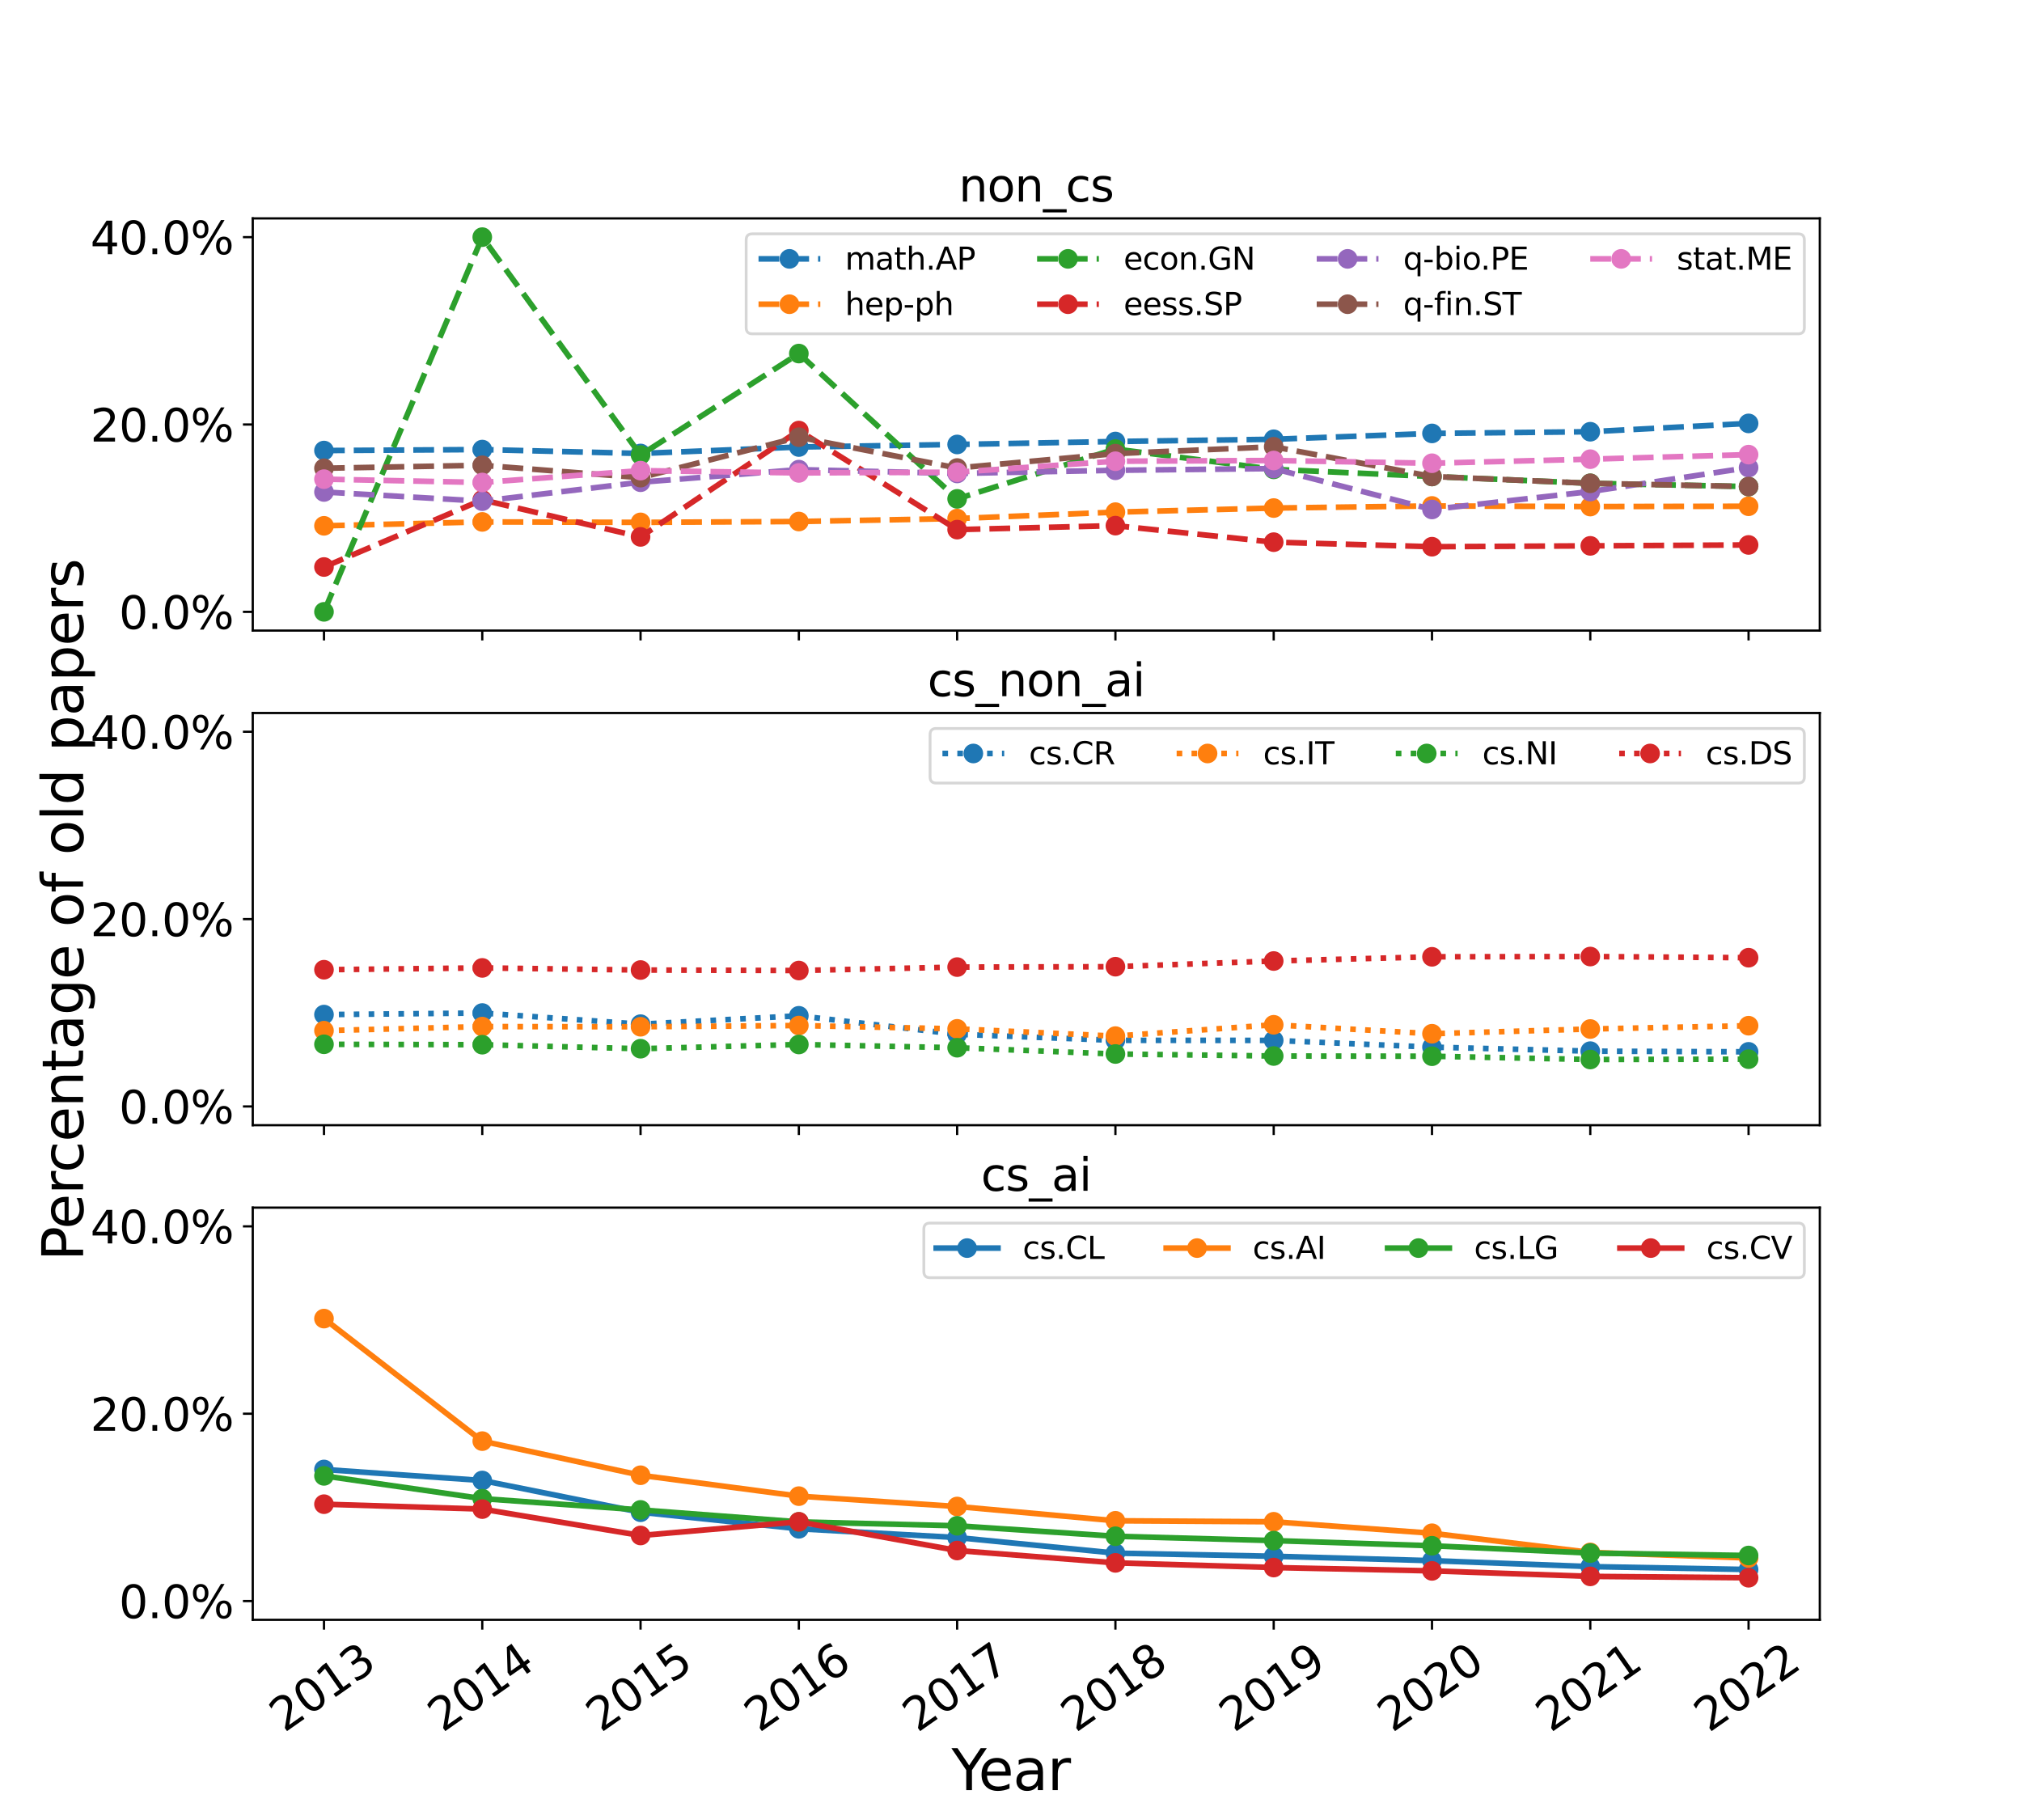 <?xml version="1.0" encoding="utf-8" standalone="no"?>
<!DOCTYPE svg PUBLIC "-//W3C//DTD SVG 1.1//EN"
  "http://www.w3.org/Graphics/SVG/1.1/DTD/svg11.dtd">
<svg xmlns:xlink="http://www.w3.org/1999/xlink" width="720pt" height="648pt" viewBox="0 0 720 648" xmlns="http://www.w3.org/2000/svg" version="1.1">
 <defs>
  <style type="text/css">*{stroke-linejoin: round; stroke-linecap: butt}</style>
 </defs>
 <g id="figure_1">
  <g id="patch_1">
   <path d="M 0 648 
L 720 648 
L 720 0 
L 0 0 
z
" style="fill: #ffffff"/>
  </g>
  <g id="axes_1">
   <g id="patch_2">
    <path d="M 90 224.513 
L 648 224.513 
L 648 77.76 
L 90 77.76 
z
" style="fill: #ffffff"/>
   </g>
   <g id="matplotlib.axis_1">
    <g id="xtick_1">
     <g id="line2d_1">
      <defs>
       <path id="m8278745737" d="M 0 0 
L 0 3.5 
" style="stroke: #000000; stroke-width: 0.8"/>
      </defs>
      <g>
       <use xlink:href="#m8278745737" x="115.364" y="224.513" style="stroke: #000000; stroke-width: 0.8"/>
      </g>
     </g>
    </g>
    <g id="xtick_2">
     <g id="line2d_2">
      <g>
       <use xlink:href="#m8278745737" x="171.727" y="224.513" style="stroke: #000000; stroke-width: 0.8"/>
      </g>
     </g>
    </g>
    <g id="xtick_3">
     <g id="line2d_3">
      <g>
       <use xlink:href="#m8278745737" x="228.091" y="224.513" style="stroke: #000000; stroke-width: 0.8"/>
      </g>
     </g>
    </g>
    <g id="xtick_4">
     <g id="line2d_4">
      <g>
       <use xlink:href="#m8278745737" x="284.455" y="224.513" style="stroke: #000000; stroke-width: 0.8"/>
      </g>
     </g>
    </g>
    <g id="xtick_5">
     <g id="line2d_5">
      <g>
       <use xlink:href="#m8278745737" x="340.818" y="224.513" style="stroke: #000000; stroke-width: 0.8"/>
      </g>
     </g>
    </g>
    <g id="xtick_6">
     <g id="line2d_6">
      <g>
       <use xlink:href="#m8278745737" x="397.182" y="224.513" style="stroke: #000000; stroke-width: 0.8"/>
      </g>
     </g>
    </g>
    <g id="xtick_7">
     <g id="line2d_7">
      <g>
       <use xlink:href="#m8278745737" x="453.545" y="224.513" style="stroke: #000000; stroke-width: 0.8"/>
      </g>
     </g>
    </g>
    <g id="xtick_8">
     <g id="line2d_8">
      <g>
       <use xlink:href="#m8278745737" x="509.909" y="224.513" style="stroke: #000000; stroke-width: 0.8"/>
      </g>
     </g>
    </g>
    <g id="xtick_9">
     <g id="line2d_9">
      <g>
       <use xlink:href="#m8278745737" x="566.273" y="224.513" style="stroke: #000000; stroke-width: 0.8"/>
      </g>
     </g>
    </g>
    <g id="xtick_10">
     <g id="line2d_10">
      <g>
       <use xlink:href="#m8278745737" x="622.636" y="224.513" style="stroke: #000000; stroke-width: 0.8"/>
      </g>
     </g>
    </g>
   </g>
   <g id="matplotlib.axis_2">
    <g id="ytick_1">
     <g id="line2d_11">
      <defs>
       <path id="m2607c587f6" d="M 0 0 
L -3.5 0 
" style="stroke: #000000; stroke-width: 0.8"/>
      </defs>
      <g>
       <use xlink:href="#m2607c587f6" x="90" y="217.842" style="stroke: #000000; stroke-width: 0.8"/>
      </g>
     </g>
     <g id="text_1">
      <!-- 0.0% -->
      <g transform="translate(42.352 223.921) scale(0.16 -0.16)">
       <defs>
        <path id="DejaVuSans-30" d="M 2034 4250 
Q 1547 4250 1301 3770 
Q 1056 3291 1056 2328 
Q 1056 1369 1301 889 
Q 1547 409 2034 409 
Q 2525 409 2770 889 
Q 3016 1369 3016 2328 
Q 3016 3291 2770 3770 
Q 2525 4250 2034 4250 
z
M 2034 4750 
Q 2819 4750 3233 4129 
Q 3647 3509 3647 2328 
Q 3647 1150 3233 529 
Q 2819 -91 2034 -91 
Q 1250 -91 836 529 
Q 422 1150 422 2328 
Q 422 3509 836 4129 
Q 1250 4750 2034 4750 
z
" transform="scale(0.016)"/>
        <path id="DejaVuSans-2e" d="M 684 794 
L 1344 794 
L 1344 0 
L 684 0 
L 684 794 
z
" transform="scale(0.016)"/>
        <path id="DejaVuSans-25" d="M 4653 2053 
Q 4381 2053 4226 1822 
Q 4072 1591 4072 1178 
Q 4072 772 4226 539 
Q 4381 306 4653 306 
Q 4919 306 5073 539 
Q 5228 772 5228 1178 
Q 5228 1588 5073 1820 
Q 4919 2053 4653 2053 
z
M 4653 2450 
Q 5147 2450 5437 2106 
Q 5728 1763 5728 1178 
Q 5728 594 5436 251 
Q 5144 -91 4653 -91 
Q 4153 -91 3862 251 
Q 3572 594 3572 1178 
Q 3572 1766 3864 2108 
Q 4156 2450 4653 2450 
z
M 1428 4353 
Q 1159 4353 1004 4120 
Q 850 3888 850 3481 
Q 850 3069 1003 2837 
Q 1156 2606 1428 2606 
Q 1700 2606 1854 2837 
Q 2009 3069 2009 3481 
Q 2009 3884 1853 4118 
Q 1697 4353 1428 4353 
z
M 4250 4750 
L 4750 4750 
L 1831 -91 
L 1331 -91 
L 4250 4750 
z
M 1428 4750 
Q 1922 4750 2215 4408 
Q 2509 4066 2509 3481 
Q 2509 2891 2217 2550 
Q 1925 2209 1428 2209 
Q 931 2209 642 2551 
Q 353 2894 353 3481 
Q 353 4063 643 4406 
Q 934 4750 1428 4750 
z
" transform="scale(0.016)"/>
       </defs>
       <use xlink:href="#DejaVuSans-30"/>
       <use xlink:href="#DejaVuSans-2e" x="63.623"/>
       <use xlink:href="#DejaVuSans-30" x="95.41"/>
       <use xlink:href="#DejaVuSans-25" x="159.033"/>
      </g>
     </g>
    </g>
    <g id="ytick_2">
     <g id="line2d_12">
      <g>
       <use xlink:href="#m2607c587f6" x="90" y="151.136" style="stroke: #000000; stroke-width: 0.8"/>
      </g>
     </g>
     <g id="text_2">
      <!-- 20.0% -->
      <g transform="translate(32.172 157.215) scale(0.16 -0.16)">
       <defs>
        <path id="DejaVuSans-32" d="M 1228 531 
L 3431 531 
L 3431 0 
L 469 0 
L 469 531 
Q 828 903 1448 1529 
Q 2069 2156 2228 2338 
Q 2531 2678 2651 2914 
Q 2772 3150 2772 3378 
Q 2772 3750 2511 3984 
Q 2250 4219 1831 4219 
Q 1534 4219 1204 4116 
Q 875 4013 500 3803 
L 500 4441 
Q 881 4594 1212 4672 
Q 1544 4750 1819 4750 
Q 2544 4750 2975 4387 
Q 3406 4025 3406 3419 
Q 3406 3131 3298 2873 
Q 3191 2616 2906 2266 
Q 2828 2175 2409 1742 
Q 1991 1309 1228 531 
z
" transform="scale(0.016)"/>
       </defs>
       <use xlink:href="#DejaVuSans-32"/>
       <use xlink:href="#DejaVuSans-30" x="63.623"/>
       <use xlink:href="#DejaVuSans-2e" x="127.246"/>
       <use xlink:href="#DejaVuSans-30" x="159.033"/>
       <use xlink:href="#DejaVuSans-25" x="222.656"/>
      </g>
     </g>
    </g>
    <g id="ytick_3">
     <g id="line2d_13">
      <g>
       <use xlink:href="#m2607c587f6" x="90" y="84.431" style="stroke: #000000; stroke-width: 0.8"/>
      </g>
     </g>
     <g id="text_3">
      <!-- 40.0% -->
      <g transform="translate(32.172 90.509) scale(0.16 -0.16)">
       <defs>
        <path id="DejaVuSans-34" d="M 2419 4116 
L 825 1625 
L 2419 1625 
L 2419 4116 
z
M 2253 4666 
L 3047 4666 
L 3047 1625 
L 3713 1625 
L 3713 1100 
L 3047 1100 
L 3047 0 
L 2419 0 
L 2419 1100 
L 313 1100 
L 313 1709 
L 2253 4666 
z
" transform="scale(0.016)"/>
       </defs>
       <use xlink:href="#DejaVuSans-34"/>
       <use xlink:href="#DejaVuSans-30" x="63.623"/>
       <use xlink:href="#DejaVuSans-2e" x="127.246"/>
       <use xlink:href="#DejaVuSans-30" x="159.033"/>
       <use xlink:href="#DejaVuSans-25" x="222.656"/>
      </g>
     </g>
    </g>
   </g>
   <g id="line2d_14">
    <path d="M 115.364 160.415 
L 171.727 160.065 
L 228.091 161.455 
L 284.455 159.161 
L 340.818 158.249 
L 397.182 157.193 
L 453.545 156.4 
L 509.909 154.317 
L 566.273 153.715 
L 622.636 150.753 
" clip-path="url(#p23690abb21)" style="fill: none; stroke-dasharray: 7.4,3.2; stroke-dashoffset: 0; stroke: #1f77b4; stroke-width: 2"/>
    <defs>
     <path id="mec7e988046" d="M 0 3 
C 0.796 3 1.559 2.684 2.121 2.121 
C 2.684 1.559 3 0.796 3 0 
C 3 -0.796 2.684 -1.559 2.121 -2.121 
C 1.559 -2.684 0.796 -3 0 -3 
C -0.796 -3 -1.559 -2.684 -2.121 -2.121 
C -2.684 -1.559 -3 -0.796 -3 0 
C -3 0.796 -2.684 1.559 -2.121 2.121 
C -1.559 2.684 -0.796 3 0 3 
z
" style="stroke: #1f77b4"/>
    </defs>
    <g clip-path="url(#p23690abb21)">
     <use xlink:href="#mec7e988046" x="115.364" y="160.415" style="fill: #1f77b4; stroke: #1f77b4"/>
     <use xlink:href="#mec7e988046" x="171.727" y="160.065" style="fill: #1f77b4; stroke: #1f77b4"/>
     <use xlink:href="#mec7e988046" x="228.091" y="161.455" style="fill: #1f77b4; stroke: #1f77b4"/>
     <use xlink:href="#mec7e988046" x="284.455" y="159.161" style="fill: #1f77b4; stroke: #1f77b4"/>
     <use xlink:href="#mec7e988046" x="340.818" y="158.249" style="fill: #1f77b4; stroke: #1f77b4"/>
     <use xlink:href="#mec7e988046" x="397.182" y="157.193" style="fill: #1f77b4; stroke: #1f77b4"/>
     <use xlink:href="#mec7e988046" x="453.545" y="156.4" style="fill: #1f77b4; stroke: #1f77b4"/>
     <use xlink:href="#mec7e988046" x="509.909" y="154.317" style="fill: #1f77b4; stroke: #1f77b4"/>
     <use xlink:href="#mec7e988046" x="566.273" y="153.715" style="fill: #1f77b4; stroke: #1f77b4"/>
     <use xlink:href="#mec7e988046" x="622.636" y="150.753" style="fill: #1f77b4; stroke: #1f77b4"/>
    </g>
   </g>
   <g id="line2d_15">
    <path d="M 115.364 187.213 
L 171.727 185.823 
L 228.091 185.988 
L 284.455 185.684 
L 340.818 184.63 
L 397.182 182.349 
L 453.545 180.889 
L 509.909 180.133 
L 566.273 180.357 
L 622.636 180.246 
" clip-path="url(#p23690abb21)" style="fill: none; stroke-dasharray: 7.4,3.2; stroke-dashoffset: 0; stroke: #ff7f0e; stroke-width: 2"/>
    <defs>
     <path id="m23c5550253" d="M 0 3 
C 0.796 3 1.559 2.684 2.121 2.121 
C 2.684 1.559 3 0.796 3 0 
C 3 -0.796 2.684 -1.559 2.121 -2.121 
C 1.559 -2.684 0.796 -3 0 -3 
C -0.796 -3 -1.559 -2.684 -2.121 -2.121 
C -2.684 -1.559 -3 -0.796 -3 0 
C -3 0.796 -2.684 1.559 -2.121 2.121 
C -1.559 2.684 -0.796 3 0 3 
z
" style="stroke: #ff7f0e"/>
    </defs>
    <g clip-path="url(#p23690abb21)">
     <use xlink:href="#m23c5550253" x="115.364" y="187.213" style="fill: #ff7f0e; stroke: #ff7f0e"/>
     <use xlink:href="#m23c5550253" x="171.727" y="185.823" style="fill: #ff7f0e; stroke: #ff7f0e"/>
     <use xlink:href="#m23c5550253" x="228.091" y="185.988" style="fill: #ff7f0e; stroke: #ff7f0e"/>
     <use xlink:href="#m23c5550253" x="284.455" y="185.684" style="fill: #ff7f0e; stroke: #ff7f0e"/>
     <use xlink:href="#m23c5550253" x="340.818" y="184.63" style="fill: #ff7f0e; stroke: #ff7f0e"/>
     <use xlink:href="#m23c5550253" x="397.182" y="182.349" style="fill: #ff7f0e; stroke: #ff7f0e"/>
     <use xlink:href="#m23c5550253" x="453.545" y="180.889" style="fill: #ff7f0e; stroke: #ff7f0e"/>
     <use xlink:href="#m23c5550253" x="509.909" y="180.133" style="fill: #ff7f0e; stroke: #ff7f0e"/>
     <use xlink:href="#m23c5550253" x="566.273" y="180.357" style="fill: #ff7f0e; stroke: #ff7f0e"/>
     <use xlink:href="#m23c5550253" x="622.636" y="180.246" style="fill: #ff7f0e; stroke: #ff7f0e"/>
    </g>
   </g>
   <g id="line2d_16">
    <path d="M 115.364 217.842 
L 171.727 84.431 
L 228.091 162.001 
L 284.455 125.883 
L 340.818 177.621 
L 397.182 159.878 
L 453.545 167.111 
L 509.909 169.645 
L 566.273 172.076 
L 622.636 173.238 
" clip-path="url(#p23690abb21)" style="fill: none; stroke-dasharray: 7.4,3.2; stroke-dashoffset: 0; stroke: #2ca02c; stroke-width: 2"/>
    <defs>
     <path id="ma0715fe1da" d="M 0 3 
C 0.796 3 1.559 2.684 2.121 2.121 
C 2.684 1.559 3 0.796 3 0 
C 3 -0.796 2.684 -1.559 2.121 -2.121 
C 1.559 -2.684 0.796 -3 0 -3 
C -0.796 -3 -1.559 -2.684 -2.121 -2.121 
C -2.684 -1.559 -3 -0.796 -3 0 
C -3 0.796 -2.684 1.559 -2.121 2.121 
C -1.559 2.684 -0.796 3 0 3 
z
" style="stroke: #2ca02c"/>
    </defs>
    <g clip-path="url(#p23690abb21)">
     <use xlink:href="#ma0715fe1da" x="115.364" y="217.842" style="fill: #2ca02c; stroke: #2ca02c"/>
     <use xlink:href="#ma0715fe1da" x="171.727" y="84.431" style="fill: #2ca02c; stroke: #2ca02c"/>
     <use xlink:href="#ma0715fe1da" x="228.091" y="162.001" style="fill: #2ca02c; stroke: #2ca02c"/>
     <use xlink:href="#ma0715fe1da" x="284.455" y="125.883" style="fill: #2ca02c; stroke: #2ca02c"/>
     <use xlink:href="#ma0715fe1da" x="340.818" y="177.621" style="fill: #2ca02c; stroke: #2ca02c"/>
     <use xlink:href="#ma0715fe1da" x="397.182" y="159.878" style="fill: #2ca02c; stroke: #2ca02c"/>
     <use xlink:href="#ma0715fe1da" x="453.545" y="167.111" style="fill: #2ca02c; stroke: #2ca02c"/>
     <use xlink:href="#ma0715fe1da" x="509.909" y="169.645" style="fill: #2ca02c; stroke: #2ca02c"/>
     <use xlink:href="#ma0715fe1da" x="566.273" y="172.076" style="fill: #2ca02c; stroke: #2ca02c"/>
     <use xlink:href="#ma0715fe1da" x="622.636" y="173.238" style="fill: #2ca02c; stroke: #2ca02c"/>
    </g>
   </g>
   <g id="line2d_17">
    <path d="M 115.364 201.879 
L 171.727 177.962 
L 228.091 191.16 
L 284.455 153.298 
L 340.818 188.568 
L 397.182 187.149 
L 453.545 193.035 
L 509.909 194.652 
L 566.273 194.349 
L 622.636 194.022 
" clip-path="url(#p23690abb21)" style="fill: none; stroke-dasharray: 7.4,3.2; stroke-dashoffset: 0; stroke: #d62728; stroke-width: 2"/>
    <defs>
     <path id="m4d3fcef32b" d="M 0 3 
C 0.796 3 1.559 2.684 2.121 2.121 
C 2.684 1.559 3 0.796 3 0 
C 3 -0.796 2.684 -1.559 2.121 -2.121 
C 1.559 -2.684 0.796 -3 0 -3 
C -0.796 -3 -1.559 -2.684 -2.121 -2.121 
C -2.684 -1.559 -3 -0.796 -3 0 
C -3 0.796 -2.684 1.559 -2.121 2.121 
C -1.559 2.684 -0.796 3 0 3 
z
" style="stroke: #d62728"/>
    </defs>
    <g clip-path="url(#p23690abb21)">
     <use xlink:href="#m4d3fcef32b" x="115.364" y="201.879" style="fill: #d62728; stroke: #d62728"/>
     <use xlink:href="#m4d3fcef32b" x="171.727" y="177.962" style="fill: #d62728; stroke: #d62728"/>
     <use xlink:href="#m4d3fcef32b" x="228.091" y="191.16" style="fill: #d62728; stroke: #d62728"/>
     <use xlink:href="#m4d3fcef32b" x="284.455" y="153.298" style="fill: #d62728; stroke: #d62728"/>
     <use xlink:href="#m4d3fcef32b" x="340.818" y="188.568" style="fill: #d62728; stroke: #d62728"/>
     <use xlink:href="#m4d3fcef32b" x="397.182" y="187.149" style="fill: #d62728; stroke: #d62728"/>
     <use xlink:href="#m4d3fcef32b" x="453.545" y="193.035" style="fill: #d62728; stroke: #d62728"/>
     <use xlink:href="#m4d3fcef32b" x="509.909" y="194.652" style="fill: #d62728; stroke: #d62728"/>
     <use xlink:href="#m4d3fcef32b" x="566.273" y="194.349" style="fill: #d62728; stroke: #d62728"/>
     <use xlink:href="#m4d3fcef32b" x="622.636" y="194.022" style="fill: #d62728; stroke: #d62728"/>
    </g>
   </g>
   <g id="line2d_18">
    <path d="M 115.364 175.168 
L 171.727 178.437 
L 228.091 171.694 
L 284.455 167.204 
L 340.818 168.568 
L 397.182 167.444 
L 453.545 166.841 
L 509.909 181.393 
L 566.273 175.014 
L 622.636 166.491 
" clip-path="url(#p23690abb21)" style="fill: none; stroke-dasharray: 7.4,3.2; stroke-dashoffset: 0; stroke: #9467bd; stroke-width: 2"/>
    <defs>
     <path id="mcb476f210a" d="M 0 3 
C 0.796 3 1.559 2.684 2.121 2.121 
C 2.684 1.559 3 0.796 3 0 
C 3 -0.796 2.684 -1.559 2.121 -2.121 
C 1.559 -2.684 0.796 -3 0 -3 
C -0.796 -3 -1.559 -2.684 -2.121 -2.121 
C -2.684 -1.559 -3 -0.796 -3 0 
C -3 0.796 -2.684 1.559 -2.121 2.121 
C -1.559 2.684 -0.796 3 0 3 
z
" style="stroke: #9467bd"/>
    </defs>
    <g clip-path="url(#p23690abb21)">
     <use xlink:href="#mcb476f210a" x="115.364" y="175.168" style="fill: #9467bd; stroke: #9467bd"/>
     <use xlink:href="#mcb476f210a" x="171.727" y="178.437" style="fill: #9467bd; stroke: #9467bd"/>
     <use xlink:href="#mcb476f210a" x="228.091" y="171.694" style="fill: #9467bd; stroke: #9467bd"/>
     <use xlink:href="#mcb476f210a" x="284.455" y="167.204" style="fill: #9467bd; stroke: #9467bd"/>
     <use xlink:href="#mcb476f210a" x="340.818" y="168.568" style="fill: #9467bd; stroke: #9467bd"/>
     <use xlink:href="#mcb476f210a" x="397.182" y="167.444" style="fill: #9467bd; stroke: #9467bd"/>
     <use xlink:href="#mcb476f210a" x="453.545" y="166.841" style="fill: #9467bd; stroke: #9467bd"/>
     <use xlink:href="#mcb476f210a" x="509.909" y="181.393" style="fill: #9467bd; stroke: #9467bd"/>
     <use xlink:href="#mcb476f210a" x="566.273" y="175.014" style="fill: #9467bd; stroke: #9467bd"/>
     <use xlink:href="#mcb476f210a" x="622.636" y="166.491" style="fill: #9467bd; stroke: #9467bd"/>
    </g>
   </g>
   <g id="line2d_19">
    <path d="M 115.364 166.719 
L 171.727 165.659 
L 228.091 170.063 
L 284.455 155.668 
L 340.818 166.632 
L 397.182 161.509 
L 453.545 159.067 
L 509.909 169.645 
L 566.273 172.076 
L 622.636 173.238 
" clip-path="url(#p23690abb21)" style="fill: none; stroke-dasharray: 7.4,3.2; stroke-dashoffset: 0; stroke: #8c564b; stroke-width: 2"/>
    <defs>
     <path id="mf9c2b727e8" d="M 0 3 
C 0.796 3 1.559 2.684 2.121 2.121 
C 2.684 1.559 3 0.796 3 0 
C 3 -0.796 2.684 -1.559 2.121 -2.121 
C 1.559 -2.684 0.796 -3 0 -3 
C -0.796 -3 -1.559 -2.684 -2.121 -2.121 
C -2.684 -1.559 -3 -0.796 -3 0 
C -3 0.796 -2.684 1.559 -2.121 2.121 
C -1.559 2.684 -0.796 3 0 3 
z
" style="stroke: #8c564b"/>
    </defs>
    <g clip-path="url(#p23690abb21)">
     <use xlink:href="#mf9c2b727e8" x="115.364" y="166.719" style="fill: #8c564b; stroke: #8c564b"/>
     <use xlink:href="#mf9c2b727e8" x="171.727" y="165.659" style="fill: #8c564b; stroke: #8c564b"/>
     <use xlink:href="#mf9c2b727e8" x="228.091" y="170.063" style="fill: #8c564b; stroke: #8c564b"/>
     <use xlink:href="#mf9c2b727e8" x="284.455" y="155.668" style="fill: #8c564b; stroke: #8c564b"/>
     <use xlink:href="#mf9c2b727e8" x="340.818" y="166.632" style="fill: #8c564b; stroke: #8c564b"/>
     <use xlink:href="#mf9c2b727e8" x="397.182" y="161.509" style="fill: #8c564b; stroke: #8c564b"/>
     <use xlink:href="#mf9c2b727e8" x="453.545" y="159.067" style="fill: #8c564b; stroke: #8c564b"/>
     <use xlink:href="#mf9c2b727e8" x="509.909" y="169.645" style="fill: #8c564b; stroke: #8c564b"/>
     <use xlink:href="#mf9c2b727e8" x="566.273" y="172.076" style="fill: #8c564b; stroke: #8c564b"/>
     <use xlink:href="#mf9c2b727e8" x="622.636" y="173.238" style="fill: #8c564b; stroke: #8c564b"/>
    </g>
   </g>
   <g id="line2d_20">
    <path d="M 115.364 170.598 
L 171.727 171.79 
L 228.091 167.565 
L 284.455 168.377 
L 340.818 168.121 
L 397.182 164.219 
L 453.545 163.96 
L 509.909 164.934 
L 566.273 163.486 
L 622.636 161.864 
" clip-path="url(#p23690abb21)" style="fill: none; stroke-dasharray: 7.4,3.2; stroke-dashoffset: 0; stroke: #e377c2; stroke-width: 2"/>
    <defs>
     <path id="m51e2722e4d" d="M 0 3 
C 0.796 3 1.559 2.684 2.121 2.121 
C 2.684 1.559 3 0.796 3 0 
C 3 -0.796 2.684 -1.559 2.121 -2.121 
C 1.559 -2.684 0.796 -3 0 -3 
C -0.796 -3 -1.559 -2.684 -2.121 -2.121 
C -2.684 -1.559 -3 -0.796 -3 0 
C -3 0.796 -2.684 1.559 -2.121 2.121 
C -1.559 2.684 -0.796 3 0 3 
z
" style="stroke: #e377c2"/>
    </defs>
    <g clip-path="url(#p23690abb21)">
     <use xlink:href="#m51e2722e4d" x="115.364" y="170.598" style="fill: #e377c2; stroke: #e377c2"/>
     <use xlink:href="#m51e2722e4d" x="171.727" y="171.79" style="fill: #e377c2; stroke: #e377c2"/>
     <use xlink:href="#m51e2722e4d" x="228.091" y="167.565" style="fill: #e377c2; stroke: #e377c2"/>
     <use xlink:href="#m51e2722e4d" x="284.455" y="168.377" style="fill: #e377c2; stroke: #e377c2"/>
     <use xlink:href="#m51e2722e4d" x="340.818" y="168.121" style="fill: #e377c2; stroke: #e377c2"/>
     <use xlink:href="#m51e2722e4d" x="397.182" y="164.219" style="fill: #e377c2; stroke: #e377c2"/>
     <use xlink:href="#m51e2722e4d" x="453.545" y="163.96" style="fill: #e377c2; stroke: #e377c2"/>
     <use xlink:href="#m51e2722e4d" x="509.909" y="164.934" style="fill: #e377c2; stroke: #e377c2"/>
     <use xlink:href="#m51e2722e4d" x="566.273" y="163.486" style="fill: #e377c2; stroke: #e377c2"/>
     <use xlink:href="#m51e2722e4d" x="622.636" y="161.864" style="fill: #e377c2; stroke: #e377c2"/>
    </g>
   </g>
   <g id="patch_3">
    <path d="M 90 224.513 
L 90 77.76 
" style="fill: none; stroke: #000000; stroke-width: 0.8; stroke-linejoin: miter; stroke-linecap: square"/>
   </g>
   <g id="patch_4">
    <path d="M 648 224.513 
L 648 77.76 
" style="fill: none; stroke: #000000; stroke-width: 0.8; stroke-linejoin: miter; stroke-linecap: square"/>
   </g>
   <g id="patch_5">
    <path d="M 90 224.513 
L 648 224.513 
" style="fill: none; stroke: #000000; stroke-width: 0.8; stroke-linejoin: miter; stroke-linecap: square"/>
   </g>
   <g id="patch_6">
    <path d="M 90 77.76 
L 648 77.76 
" style="fill: none; stroke: #000000; stroke-width: 0.8; stroke-linejoin: miter; stroke-linecap: square"/>
   </g>
   <g id="text_4">
    <!-- non_cs -->
    <g transform="translate(341.399 71.76) scale(0.16 -0.16)">
     <defs>
      <path id="DejaVuSans-6e" d="M 3513 2113 
L 3513 0 
L 2938 0 
L 2938 2094 
Q 2938 2591 2744 2837 
Q 2550 3084 2163 3084 
Q 1697 3084 1428 2787 
Q 1159 2491 1159 1978 
L 1159 0 
L 581 0 
L 581 3500 
L 1159 3500 
L 1159 2956 
Q 1366 3272 1645 3428 
Q 1925 3584 2291 3584 
Q 2894 3584 3203 3211 
Q 3513 2838 3513 2113 
z
" transform="scale(0.016)"/>
      <path id="DejaVuSans-6f" d="M 1959 3097 
Q 1497 3097 1228 2736 
Q 959 2375 959 1747 
Q 959 1119 1226 758 
Q 1494 397 1959 397 
Q 2419 397 2687 759 
Q 2956 1122 2956 1747 
Q 2956 2369 2687 2733 
Q 2419 3097 1959 3097 
z
M 1959 3584 
Q 2709 3584 3137 3096 
Q 3566 2609 3566 1747 
Q 3566 888 3137 398 
Q 2709 -91 1959 -91 
Q 1206 -91 779 398 
Q 353 888 353 1747 
Q 353 2609 779 3096 
Q 1206 3584 1959 3584 
z
" transform="scale(0.016)"/>
      <path id="DejaVuSans-5f" d="M 3263 -1063 
L 3263 -1509 
L -63 -1509 
L -63 -1063 
L 3263 -1063 
z
" transform="scale(0.016)"/>
      <path id="DejaVuSans-63" d="M 3122 3366 
L 3122 2828 
Q 2878 2963 2633 3030 
Q 2388 3097 2138 3097 
Q 1578 3097 1268 2742 
Q 959 2388 959 1747 
Q 959 1106 1268 751 
Q 1578 397 2138 397 
Q 2388 397 2633 464 
Q 2878 531 3122 666 
L 3122 134 
Q 2881 22 2623 -34 
Q 2366 -91 2075 -91 
Q 1284 -91 818 406 
Q 353 903 353 1747 
Q 353 2603 823 3093 
Q 1294 3584 2113 3584 
Q 2378 3584 2631 3529 
Q 2884 3475 3122 3366 
z
" transform="scale(0.016)"/>
      <path id="DejaVuSans-73" d="M 2834 3397 
L 2834 2853 
Q 2591 2978 2328 3040 
Q 2066 3103 1784 3103 
Q 1356 3103 1142 2972 
Q 928 2841 928 2578 
Q 928 2378 1081 2264 
Q 1234 2150 1697 2047 
L 1894 2003 
Q 2506 1872 2764 1633 
Q 3022 1394 3022 966 
Q 3022 478 2636 193 
Q 2250 -91 1575 -91 
Q 1294 -91 989 -36 
Q 684 19 347 128 
L 347 722 
Q 666 556 975 473 
Q 1284 391 1588 391 
Q 1994 391 2212 530 
Q 2431 669 2431 922 
Q 2431 1156 2273 1281 
Q 2116 1406 1581 1522 
L 1381 1569 
Q 847 1681 609 1914 
Q 372 2147 372 2553 
Q 372 3047 722 3315 
Q 1072 3584 1716 3584 
Q 2034 3584 2315 3537 
Q 2597 3491 2834 3397 
z
" transform="scale(0.016)"/>
     </defs>
     <use xlink:href="#DejaVuSans-6e"/>
     <use xlink:href="#DejaVuSans-6f" x="63.379"/>
     <use xlink:href="#DejaVuSans-6e" x="124.561"/>
     <use xlink:href="#DejaVuSans-5f" x="187.939"/>
     <use xlink:href="#DejaVuSans-63" x="237.939"/>
     <use xlink:href="#DejaVuSans-73" x="292.92"/>
    </g>
   </g>
   <g id="legend_1">
    <g id="patch_7">
     <path d="M 267.898 118.852 
L 640.3 118.852 
Q 642.5 118.852 642.5 116.652 
L 642.5 85.46 
Q 642.5 83.26 640.3 83.26 
L 267.898 83.26 
Q 265.698 83.26 265.698 85.46 
L 265.698 116.652 
Q 265.698 118.852 267.898 118.852 
z
" style="fill: #ffffff; opacity: 0.8; stroke: #cccccc; stroke-linejoin: miter"/>
    </g>
    <g id="line2d_21">
     <path d="M 270.098 92.168 
L 281.098 92.168 
L 292.098 92.168 
" style="fill: none; stroke-dasharray: 7.4,3.2; stroke-dashoffset: 0; stroke: #1f77b4; stroke-width: 2"/>
     <g>
      <use xlink:href="#mec7e988046" x="281.098" y="92.168" style="fill: #1f77b4; stroke: #1f77b4"/>
     </g>
    </g>
    <g id="text_5">
     <!-- math.AP -->
     <g transform="translate(300.898 96.018) scale(0.11 -0.11)">
      <defs>
       <path id="DejaVuSans-6d" d="M 3328 2828 
Q 3544 3216 3844 3400 
Q 4144 3584 4550 3584 
Q 5097 3584 5394 3201 
Q 5691 2819 5691 2113 
L 5691 0 
L 5113 0 
L 5113 2094 
Q 5113 2597 4934 2840 
Q 4756 3084 4391 3084 
Q 3944 3084 3684 2787 
Q 3425 2491 3425 1978 
L 3425 0 
L 2847 0 
L 2847 2094 
Q 2847 2600 2669 2842 
Q 2491 3084 2119 3084 
Q 1678 3084 1418 2786 
Q 1159 2488 1159 1978 
L 1159 0 
L 581 0 
L 581 3500 
L 1159 3500 
L 1159 2956 
Q 1356 3278 1631 3431 
Q 1906 3584 2284 3584 
Q 2666 3584 2933 3390 
Q 3200 3197 3328 2828 
z
" transform="scale(0.016)"/>
       <path id="DejaVuSans-61" d="M 2194 1759 
Q 1497 1759 1228 1600 
Q 959 1441 959 1056 
Q 959 750 1161 570 
Q 1363 391 1709 391 
Q 2188 391 2477 730 
Q 2766 1069 2766 1631 
L 2766 1759 
L 2194 1759 
z
M 3341 1997 
L 3341 0 
L 2766 0 
L 2766 531 
Q 2569 213 2275 61 
Q 1981 -91 1556 -91 
Q 1019 -91 701 211 
Q 384 513 384 1019 
Q 384 1609 779 1909 
Q 1175 2209 1959 2209 
L 2766 2209 
L 2766 2266 
Q 2766 2663 2505 2880 
Q 2244 3097 1772 3097 
Q 1472 3097 1187 3025 
Q 903 2953 641 2809 
L 641 3341 
Q 956 3463 1253 3523 
Q 1550 3584 1831 3584 
Q 2591 3584 2966 3190 
Q 3341 2797 3341 1997 
z
" transform="scale(0.016)"/>
       <path id="DejaVuSans-74" d="M 1172 4494 
L 1172 3500 
L 2356 3500 
L 2356 3053 
L 1172 3053 
L 1172 1153 
Q 1172 725 1289 603 
Q 1406 481 1766 481 
L 2356 481 
L 2356 0 
L 1766 0 
Q 1100 0 847 248 
Q 594 497 594 1153 
L 594 3053 
L 172 3053 
L 172 3500 
L 594 3500 
L 594 4494 
L 1172 4494 
z
" transform="scale(0.016)"/>
       <path id="DejaVuSans-68" d="M 3513 2113 
L 3513 0 
L 2938 0 
L 2938 2094 
Q 2938 2591 2744 2837 
Q 2550 3084 2163 3084 
Q 1697 3084 1428 2787 
Q 1159 2491 1159 1978 
L 1159 0 
L 581 0 
L 581 4863 
L 1159 4863 
L 1159 2956 
Q 1366 3272 1645 3428 
Q 1925 3584 2291 3584 
Q 2894 3584 3203 3211 
Q 3513 2838 3513 2113 
z
" transform="scale(0.016)"/>
       <path id="DejaVuSans-41" d="M 2188 4044 
L 1331 1722 
L 3047 1722 
L 2188 4044 
z
M 1831 4666 
L 2547 4666 
L 4325 0 
L 3669 0 
L 3244 1197 
L 1141 1197 
L 716 0 
L 50 0 
L 1831 4666 
z
" transform="scale(0.016)"/>
       <path id="DejaVuSans-50" d="M 1259 4147 
L 1259 2394 
L 2053 2394 
Q 2494 2394 2734 2622 
Q 2975 2850 2975 3272 
Q 2975 3691 2734 3919 
Q 2494 4147 2053 4147 
L 1259 4147 
z
M 628 4666 
L 2053 4666 
Q 2838 4666 3239 4311 
Q 3641 3956 3641 3272 
Q 3641 2581 3239 2228 
Q 2838 1875 2053 1875 
L 1259 1875 
L 1259 0 
L 628 0 
L 628 4666 
z
" transform="scale(0.016)"/>
      </defs>
      <use xlink:href="#DejaVuSans-6d"/>
      <use xlink:href="#DejaVuSans-61" x="97.412"/>
      <use xlink:href="#DejaVuSans-74" x="158.691"/>
      <use xlink:href="#DejaVuSans-68" x="197.9"/>
      <use xlink:href="#DejaVuSans-2e" x="261.279"/>
      <use xlink:href="#DejaVuSans-41" x="293.066"/>
      <use xlink:href="#DejaVuSans-50" x="361.475"/>
     </g>
    </g>
    <g id="line2d_22">
     <path d="M 270.098 108.314 
L 281.098 108.314 
L 292.098 108.314 
" style="fill: none; stroke-dasharray: 7.4,3.2; stroke-dashoffset: 0; stroke: #ff7f0e; stroke-width: 2"/>
     <g>
      <use xlink:href="#m23c5550253" x="281.098" y="108.314" style="fill: #ff7f0e; stroke: #ff7f0e"/>
     </g>
    </g>
    <g id="text_6">
     <!-- hep-ph -->
     <g transform="translate(300.898 112.164) scale(0.11 -0.11)">
      <defs>
       <path id="DejaVuSans-65" d="M 3597 1894 
L 3597 1613 
L 953 1613 
Q 991 1019 1311 708 
Q 1631 397 2203 397 
Q 2534 397 2845 478 
Q 3156 559 3463 722 
L 3463 178 
Q 3153 47 2828 -22 
Q 2503 -91 2169 -91 
Q 1331 -91 842 396 
Q 353 884 353 1716 
Q 353 2575 817 3079 
Q 1281 3584 2069 3584 
Q 2775 3584 3186 3129 
Q 3597 2675 3597 1894 
z
M 3022 2063 
Q 3016 2534 2758 2815 
Q 2500 3097 2075 3097 
Q 1594 3097 1305 2825 
Q 1016 2553 972 2059 
L 3022 2063 
z
" transform="scale(0.016)"/>
       <path id="DejaVuSans-70" d="M 1159 525 
L 1159 -1331 
L 581 -1331 
L 581 3500 
L 1159 3500 
L 1159 2969 
Q 1341 3281 1617 3432 
Q 1894 3584 2278 3584 
Q 2916 3584 3314 3078 
Q 3713 2572 3713 1747 
Q 3713 922 3314 415 
Q 2916 -91 2278 -91 
Q 1894 -91 1617 61 
Q 1341 213 1159 525 
z
M 3116 1747 
Q 3116 2381 2855 2742 
Q 2594 3103 2138 3103 
Q 1681 3103 1420 2742 
Q 1159 2381 1159 1747 
Q 1159 1113 1420 752 
Q 1681 391 2138 391 
Q 2594 391 2855 752 
Q 3116 1113 3116 1747 
z
" transform="scale(0.016)"/>
       <path id="DejaVuSans-2d" d="M 313 2009 
L 1997 2009 
L 1997 1497 
L 313 1497 
L 313 2009 
z
" transform="scale(0.016)"/>
      </defs>
      <use xlink:href="#DejaVuSans-68"/>
      <use xlink:href="#DejaVuSans-65" x="63.379"/>
      <use xlink:href="#DejaVuSans-70" x="124.902"/>
      <use xlink:href="#DejaVuSans-2d" x="188.379"/>
      <use xlink:href="#DejaVuSans-70" x="224.463"/>
      <use xlink:href="#DejaVuSans-68" x="287.939"/>
     </g>
    </g>
    <g id="line2d_23">
     <path d="M 369.291 92.168 
L 380.291 92.168 
L 391.291 92.168 
" style="fill: none; stroke-dasharray: 7.4,3.2; stroke-dashoffset: 0; stroke: #2ca02c; stroke-width: 2"/>
     <g>
      <use xlink:href="#ma0715fe1da" x="380.291" y="92.168" style="fill: #2ca02c; stroke: #2ca02c"/>
     </g>
    </g>
    <g id="text_7">
     <!-- econ.GN -->
     <g transform="translate(400.091 96.018) scale(0.11 -0.11)">
      <defs>
       <path id="DejaVuSans-47" d="M 3809 666 
L 3809 1919 
L 2778 1919 
L 2778 2438 
L 4434 2438 
L 4434 434 
Q 4069 175 3628 42 
Q 3188 -91 2688 -91 
Q 1594 -91 976 548 
Q 359 1188 359 2328 
Q 359 3472 976 4111 
Q 1594 4750 2688 4750 
Q 3144 4750 3555 4637 
Q 3966 4525 4313 4306 
L 4313 3634 
Q 3963 3931 3569 4081 
Q 3175 4231 2741 4231 
Q 1884 4231 1454 3753 
Q 1025 3275 1025 2328 
Q 1025 1384 1454 906 
Q 1884 428 2741 428 
Q 3075 428 3337 486 
Q 3600 544 3809 666 
z
" transform="scale(0.016)"/>
       <path id="DejaVuSans-4e" d="M 628 4666 
L 1478 4666 
L 3547 763 
L 3547 4666 
L 4159 4666 
L 4159 0 
L 3309 0 
L 1241 3903 
L 1241 0 
L 628 0 
L 628 4666 
z
" transform="scale(0.016)"/>
      </defs>
      <use xlink:href="#DejaVuSans-65"/>
      <use xlink:href="#DejaVuSans-63" x="61.523"/>
      <use xlink:href="#DejaVuSans-6f" x="116.504"/>
      <use xlink:href="#DejaVuSans-6e" x="177.686"/>
      <use xlink:href="#DejaVuSans-2e" x="241.064"/>
      <use xlink:href="#DejaVuSans-47" x="272.852"/>
      <use xlink:href="#DejaVuSans-4e" x="350.342"/>
     </g>
    </g>
    <g id="line2d_24">
     <path d="M 369.291 108.314 
L 380.291 108.314 
L 391.291 108.314 
" style="fill: none; stroke-dasharray: 7.4,3.2; stroke-dashoffset: 0; stroke: #d62728; stroke-width: 2"/>
     <g>
      <use xlink:href="#m4d3fcef32b" x="380.291" y="108.314" style="fill: #d62728; stroke: #d62728"/>
     </g>
    </g>
    <g id="text_8">
     <!-- eess.SP -->
     <g transform="translate(400.091 112.164) scale(0.11 -0.11)">
      <defs>
       <path id="DejaVuSans-53" d="M 3425 4513 
L 3425 3897 
Q 3066 4069 2747 4153 
Q 2428 4238 2131 4238 
Q 1616 4238 1336 4038 
Q 1056 3838 1056 3469 
Q 1056 3159 1242 3001 
Q 1428 2844 1947 2747 
L 2328 2669 
Q 3034 2534 3370 2195 
Q 3706 1856 3706 1288 
Q 3706 609 3251 259 
Q 2797 -91 1919 -91 
Q 1588 -91 1214 -16 
Q 841 59 441 206 
L 441 856 
Q 825 641 1194 531 
Q 1563 422 1919 422 
Q 2459 422 2753 634 
Q 3047 847 3047 1241 
Q 3047 1584 2836 1778 
Q 2625 1972 2144 2069 
L 1759 2144 
Q 1053 2284 737 2584 
Q 422 2884 422 3419 
Q 422 4038 858 4394 
Q 1294 4750 2059 4750 
Q 2388 4750 2728 4690 
Q 3069 4631 3425 4513 
z
" transform="scale(0.016)"/>
      </defs>
      <use xlink:href="#DejaVuSans-65"/>
      <use xlink:href="#DejaVuSans-65" x="61.523"/>
      <use xlink:href="#DejaVuSans-73" x="123.047"/>
      <use xlink:href="#DejaVuSans-73" x="175.146"/>
      <use xlink:href="#DejaVuSans-2e" x="227.246"/>
      <use xlink:href="#DejaVuSans-53" x="259.033"/>
      <use xlink:href="#DejaVuSans-50" x="322.51"/>
     </g>
    </g>
    <g id="line2d_25">
     <path d="M 468.858 92.168 
L 479.858 92.168 
L 490.858 92.168 
" style="fill: none; stroke-dasharray: 7.4,3.2; stroke-dashoffset: 0; stroke: #9467bd; stroke-width: 2"/>
     <g>
      <use xlink:href="#mcb476f210a" x="479.858" y="92.168" style="fill: #9467bd; stroke: #9467bd"/>
     </g>
    </g>
    <g id="text_9">
     <!-- q-bio.PE -->
     <g transform="translate(499.658 96.018) scale(0.11 -0.11)">
      <defs>
       <path id="DejaVuSans-71" d="M 947 1747 
Q 947 1113 1208 752 
Q 1469 391 1925 391 
Q 2381 391 2643 752 
Q 2906 1113 2906 1747 
Q 2906 2381 2643 2742 
Q 2381 3103 1925 3103 
Q 1469 3103 1208 2742 
Q 947 2381 947 1747 
z
M 2906 525 
Q 2725 213 2448 61 
Q 2172 -91 1784 -91 
Q 1150 -91 751 415 
Q 353 922 353 1747 
Q 353 2572 751 3078 
Q 1150 3584 1784 3584 
Q 2172 3584 2448 3432 
Q 2725 3281 2906 2969 
L 2906 3500 
L 3481 3500 
L 3481 -1331 
L 2906 -1331 
L 2906 525 
z
" transform="scale(0.016)"/>
       <path id="DejaVuSans-62" d="M 3116 1747 
Q 3116 2381 2855 2742 
Q 2594 3103 2138 3103 
Q 1681 3103 1420 2742 
Q 1159 2381 1159 1747 
Q 1159 1113 1420 752 
Q 1681 391 2138 391 
Q 2594 391 2855 752 
Q 3116 1113 3116 1747 
z
M 1159 2969 
Q 1341 3281 1617 3432 
Q 1894 3584 2278 3584 
Q 2916 3584 3314 3078 
Q 3713 2572 3713 1747 
Q 3713 922 3314 415 
Q 2916 -91 2278 -91 
Q 1894 -91 1617 61 
Q 1341 213 1159 525 
L 1159 0 
L 581 0 
L 581 4863 
L 1159 4863 
L 1159 2969 
z
" transform="scale(0.016)"/>
       <path id="DejaVuSans-69" d="M 603 3500 
L 1178 3500 
L 1178 0 
L 603 0 
L 603 3500 
z
M 603 4863 
L 1178 4863 
L 1178 4134 
L 603 4134 
L 603 4863 
z
" transform="scale(0.016)"/>
       <path id="DejaVuSans-45" d="M 628 4666 
L 3578 4666 
L 3578 4134 
L 1259 4134 
L 1259 2753 
L 3481 2753 
L 3481 2222 
L 1259 2222 
L 1259 531 
L 3634 531 
L 3634 0 
L 628 0 
L 628 4666 
z
" transform="scale(0.016)"/>
      </defs>
      <use xlink:href="#DejaVuSans-71"/>
      <use xlink:href="#DejaVuSans-2d" x="63.477"/>
      <use xlink:href="#DejaVuSans-62" x="99.561"/>
      <use xlink:href="#DejaVuSans-69" x="163.037"/>
      <use xlink:href="#DejaVuSans-6f" x="190.82"/>
      <use xlink:href="#DejaVuSans-2e" x="250.252"/>
      <use xlink:href="#DejaVuSans-50" x="282.039"/>
      <use xlink:href="#DejaVuSans-45" x="342.342"/>
     </g>
    </g>
    <g id="line2d_26">
     <path d="M 468.858 108.314 
L 479.858 108.314 
L 490.858 108.314 
" style="fill: none; stroke-dasharray: 7.4,3.2; stroke-dashoffset: 0; stroke: #8c564b; stroke-width: 2"/>
     <g>
      <use xlink:href="#mf9c2b727e8" x="479.858" y="108.314" style="fill: #8c564b; stroke: #8c564b"/>
     </g>
    </g>
    <g id="text_10">
     <!-- q-fin.ST -->
     <g transform="translate(499.658 112.164) scale(0.11 -0.11)">
      <defs>
       <path id="DejaVuSans-66" d="M 2375 4863 
L 2375 4384 
L 1825 4384 
Q 1516 4384 1395 4259 
Q 1275 4134 1275 3809 
L 1275 3500 
L 2222 3500 
L 2222 3053 
L 1275 3053 
L 1275 0 
L 697 0 
L 697 3053 
L 147 3053 
L 147 3500 
L 697 3500 
L 697 3744 
Q 697 4328 969 4595 
Q 1241 4863 1831 4863 
L 2375 4863 
z
" transform="scale(0.016)"/>
       <path id="DejaVuSans-54" d="M -19 4666 
L 3928 4666 
L 3928 4134 
L 2272 4134 
L 2272 0 
L 1638 0 
L 1638 4134 
L -19 4134 
L -19 4666 
z
" transform="scale(0.016)"/>
      </defs>
      <use xlink:href="#DejaVuSans-71"/>
      <use xlink:href="#DejaVuSans-2d" x="63.477"/>
      <use xlink:href="#DejaVuSans-66" x="99.561"/>
      <use xlink:href="#DejaVuSans-69" x="134.766"/>
      <use xlink:href="#DejaVuSans-6e" x="162.549"/>
      <use xlink:href="#DejaVuSans-2e" x="225.928"/>
      <use xlink:href="#DejaVuSans-53" x="257.715"/>
      <use xlink:href="#DejaVuSans-54" x="321.191"/>
     </g>
    </g>
    <g id="line2d_27">
     <path d="M 566.267 92.168 
L 577.267 92.168 
L 588.267 92.168 
" style="fill: none; stroke-dasharray: 7.4,3.2; stroke-dashoffset: 0; stroke: #e377c2; stroke-width: 2"/>
     <g>
      <use xlink:href="#m51e2722e4d" x="577.267" y="92.168" style="fill: #e377c2; stroke: #e377c2"/>
     </g>
    </g>
    <g id="text_11">
     <!-- stat.ME -->
     <g transform="translate(597.067 96.018) scale(0.11 -0.11)">
      <defs>
       <path id="DejaVuSans-4d" d="M 628 4666 
L 1569 4666 
L 2759 1491 
L 3956 4666 
L 4897 4666 
L 4897 0 
L 4281 0 
L 4281 4097 
L 3078 897 
L 2444 897 
L 1241 4097 
L 1241 0 
L 628 0 
L 628 4666 
z
" transform="scale(0.016)"/>
      </defs>
      <use xlink:href="#DejaVuSans-73"/>
      <use xlink:href="#DejaVuSans-74" x="52.1"/>
      <use xlink:href="#DejaVuSans-61" x="91.309"/>
      <use xlink:href="#DejaVuSans-74" x="152.588"/>
      <use xlink:href="#DejaVuSans-2e" x="191.797"/>
      <use xlink:href="#DejaVuSans-4d" x="223.584"/>
      <use xlink:href="#DejaVuSans-45" x="309.863"/>
     </g>
    </g>
   </g>
  </g>
  <g id="axes_2">
   <g id="patch_8">
    <path d="M 90 400.616 
L 648 400.616 
L 648 253.864 
L 90 253.864 
z
" style="fill: #ffffff"/>
   </g>
   <g id="matplotlib.axis_3">
    <g id="xtick_11">
     <g id="line2d_28">
      <g>
       <use xlink:href="#m8278745737" x="115.364" y="400.616" style="stroke: #000000; stroke-width: 0.8"/>
      </g>
     </g>
    </g>
    <g id="xtick_12">
     <g id="line2d_29">
      <g>
       <use xlink:href="#m8278745737" x="171.727" y="400.616" style="stroke: #000000; stroke-width: 0.8"/>
      </g>
     </g>
    </g>
    <g id="xtick_13">
     <g id="line2d_30">
      <g>
       <use xlink:href="#m8278745737" x="228.091" y="400.616" style="stroke: #000000; stroke-width: 0.8"/>
      </g>
     </g>
    </g>
    <g id="xtick_14">
     <g id="line2d_31">
      <g>
       <use xlink:href="#m8278745737" x="284.455" y="400.616" style="stroke: #000000; stroke-width: 0.8"/>
      </g>
     </g>
    </g>
    <g id="xtick_15">
     <g id="line2d_32">
      <g>
       <use xlink:href="#m8278745737" x="340.818" y="400.616" style="stroke: #000000; stroke-width: 0.8"/>
      </g>
     </g>
    </g>
    <g id="xtick_16">
     <g id="line2d_33">
      <g>
       <use xlink:href="#m8278745737" x="397.182" y="400.616" style="stroke: #000000; stroke-width: 0.8"/>
      </g>
     </g>
    </g>
    <g id="xtick_17">
     <g id="line2d_34">
      <g>
       <use xlink:href="#m8278745737" x="453.545" y="400.616" style="stroke: #000000; stroke-width: 0.8"/>
      </g>
     </g>
    </g>
    <g id="xtick_18">
     <g id="line2d_35">
      <g>
       <use xlink:href="#m8278745737" x="509.909" y="400.616" style="stroke: #000000; stroke-width: 0.8"/>
      </g>
     </g>
    </g>
    <g id="xtick_19">
     <g id="line2d_36">
      <g>
       <use xlink:href="#m8278745737" x="566.273" y="400.616" style="stroke: #000000; stroke-width: 0.8"/>
      </g>
     </g>
    </g>
    <g id="xtick_20">
     <g id="line2d_37">
      <g>
       <use xlink:href="#m8278745737" x="622.636" y="400.616" style="stroke: #000000; stroke-width: 0.8"/>
      </g>
     </g>
    </g>
   </g>
   <g id="matplotlib.axis_4">
    <g id="ytick_4">
     <g id="line2d_38">
      <g>
       <use xlink:href="#m2607c587f6" x="90" y="393.946" style="stroke: #000000; stroke-width: 0.8"/>
      </g>
     </g>
     <g id="text_12">
      <!-- 0.0% -->
      <g transform="translate(42.352 400.025) scale(0.16 -0.16)">
       <use xlink:href="#DejaVuSans-30"/>
       <use xlink:href="#DejaVuSans-2e" x="63.623"/>
       <use xlink:href="#DejaVuSans-30" x="95.41"/>
       <use xlink:href="#DejaVuSans-25" x="159.033"/>
      </g>
     </g>
    </g>
    <g id="ytick_5">
     <g id="line2d_39">
      <g>
       <use xlink:href="#m2607c587f6" x="90" y="327.24" style="stroke: #000000; stroke-width: 0.8"/>
      </g>
     </g>
     <g id="text_13">
      <!-- 20.0% -->
      <g transform="translate(32.172 333.319) scale(0.16 -0.16)">
       <use xlink:href="#DejaVuSans-32"/>
       <use xlink:href="#DejaVuSans-30" x="63.623"/>
       <use xlink:href="#DejaVuSans-2e" x="127.246"/>
       <use xlink:href="#DejaVuSans-30" x="159.033"/>
       <use xlink:href="#DejaVuSans-25" x="222.656"/>
      </g>
     </g>
    </g>
    <g id="ytick_6">
     <g id="line2d_40">
      <g>
       <use xlink:href="#m2607c587f6" x="90" y="260.534" style="stroke: #000000; stroke-width: 0.8"/>
      </g>
     </g>
     <g id="text_14">
      <!-- 40.0% -->
      <g transform="translate(32.172 266.613) scale(0.16 -0.16)">
       <use xlink:href="#DejaVuSans-34"/>
       <use xlink:href="#DejaVuSans-30" x="63.623"/>
       <use xlink:href="#DejaVuSans-2e" x="127.246"/>
       <use xlink:href="#DejaVuSans-30" x="159.033"/>
       <use xlink:href="#DejaVuSans-25" x="222.656"/>
      </g>
     </g>
    </g>
   </g>
   <g id="line2d_41">
    <path d="M 115.364 361.238 
L 171.727 360.679 
L 228.091 364.65 
L 284.455 361.668 
L 340.818 368.234 
L 397.182 370.411 
L 453.545 370.42 
L 509.909 372.821 
L 566.273 374.256 
L 622.636 374.5 
" clip-path="url(#pae33044342)" style="fill: none; stroke-dasharray: 2,3.3; stroke-dashoffset: 0; stroke: #1f77b4; stroke-width: 2"/>
    <g clip-path="url(#pae33044342)">
     <use xlink:href="#mec7e988046" x="115.364" y="361.238" style="fill: #1f77b4; stroke: #1f77b4"/>
     <use xlink:href="#mec7e988046" x="171.727" y="360.679" style="fill: #1f77b4; stroke: #1f77b4"/>
     <use xlink:href="#mec7e988046" x="228.091" y="364.65" style="fill: #1f77b4; stroke: #1f77b4"/>
     <use xlink:href="#mec7e988046" x="284.455" y="361.668" style="fill: #1f77b4; stroke: #1f77b4"/>
     <use xlink:href="#mec7e988046" x="340.818" y="368.234" style="fill: #1f77b4; stroke: #1f77b4"/>
     <use xlink:href="#mec7e988046" x="397.182" y="370.411" style="fill: #1f77b4; stroke: #1f77b4"/>
     <use xlink:href="#mec7e988046" x="453.545" y="370.42" style="fill: #1f77b4; stroke: #1f77b4"/>
     <use xlink:href="#mec7e988046" x="509.909" y="372.821" style="fill: #1f77b4; stroke: #1f77b4"/>
     <use xlink:href="#mec7e988046" x="566.273" y="374.256" style="fill: #1f77b4; stroke: #1f77b4"/>
     <use xlink:href="#mec7e988046" x="622.636" y="374.5" style="fill: #1f77b4; stroke: #1f77b4"/>
    </g>
   </g>
   <g id="line2d_42">
    <path d="M 115.364 366.959 
L 171.727 365.512 
L 228.091 365.568 
L 284.455 365.139 
L 340.818 366.313 
L 397.182 368.899 
L 453.545 364.867 
L 509.909 368.055 
L 566.273 366.372 
L 622.636 365.198 
" clip-path="url(#pae33044342)" style="fill: none; stroke-dasharray: 2,3.3; stroke-dashoffset: 0; stroke: #ff7f0e; stroke-width: 2"/>
    <g clip-path="url(#pae33044342)">
     <use xlink:href="#m23c5550253" x="115.364" y="366.959" style="fill: #ff7f0e; stroke: #ff7f0e"/>
     <use xlink:href="#m23c5550253" x="171.727" y="365.512" style="fill: #ff7f0e; stroke: #ff7f0e"/>
     <use xlink:href="#m23c5550253" x="228.091" y="365.568" style="fill: #ff7f0e; stroke: #ff7f0e"/>
     <use xlink:href="#m23c5550253" x="284.455" y="365.139" style="fill: #ff7f0e; stroke: #ff7f0e"/>
     <use xlink:href="#m23c5550253" x="340.818" y="366.313" style="fill: #ff7f0e; stroke: #ff7f0e"/>
     <use xlink:href="#m23c5550253" x="397.182" y="368.899" style="fill: #ff7f0e; stroke: #ff7f0e"/>
     <use xlink:href="#m23c5550253" x="453.545" y="364.867" style="fill: #ff7f0e; stroke: #ff7f0e"/>
     <use xlink:href="#m23c5550253" x="509.909" y="368.055" style="fill: #ff7f0e; stroke: #ff7f0e"/>
     <use xlink:href="#m23c5550253" x="566.273" y="366.372" style="fill: #ff7f0e; stroke: #ff7f0e"/>
     <use xlink:href="#m23c5550253" x="622.636" y="365.198" style="fill: #ff7f0e; stroke: #ff7f0e"/>
    </g>
   </g>
   <g id="line2d_43">
    <path d="M 115.364 371.814 
L 171.727 371.958 
L 228.091 373.388 
L 284.455 371.882 
L 340.818 373.036 
L 397.182 375.269 
L 453.545 375.984 
L 509.909 376.063 
L 566.273 377.232 
L 622.636 377.114 
" clip-path="url(#pae33044342)" style="fill: none; stroke-dasharray: 2,3.3; stroke-dashoffset: 0; stroke: #2ca02c; stroke-width: 2"/>
    <g clip-path="url(#pae33044342)">
     <use xlink:href="#ma0715fe1da" x="115.364" y="371.814" style="fill: #2ca02c; stroke: #2ca02c"/>
     <use xlink:href="#ma0715fe1da" x="171.727" y="371.958" style="fill: #2ca02c; stroke: #2ca02c"/>
     <use xlink:href="#ma0715fe1da" x="228.091" y="373.388" style="fill: #2ca02c; stroke: #2ca02c"/>
     <use xlink:href="#ma0715fe1da" x="284.455" y="371.882" style="fill: #2ca02c; stroke: #2ca02c"/>
     <use xlink:href="#ma0715fe1da" x="340.818" y="373.036" style="fill: #2ca02c; stroke: #2ca02c"/>
     <use xlink:href="#ma0715fe1da" x="397.182" y="375.269" style="fill: #2ca02c; stroke: #2ca02c"/>
     <use xlink:href="#ma0715fe1da" x="453.545" y="375.984" style="fill: #2ca02c; stroke: #2ca02c"/>
     <use xlink:href="#ma0715fe1da" x="509.909" y="376.063" style="fill: #2ca02c; stroke: #2ca02c"/>
     <use xlink:href="#ma0715fe1da" x="566.273" y="377.232" style="fill: #2ca02c; stroke: #2ca02c"/>
     <use xlink:href="#ma0715fe1da" x="622.636" y="377.114" style="fill: #2ca02c; stroke: #2ca02c"/>
    </g>
   </g>
   <g id="line2d_44">
    <path d="M 115.364 345.263 
L 171.727 344.618 
L 228.091 345.37 
L 284.455 345.552 
L 340.818 344.328 
L 397.182 344.184 
L 453.545 342.164 
L 509.909 340.663 
L 566.273 340.57 
L 622.636 340.985 
" clip-path="url(#pae33044342)" style="fill: none; stroke-dasharray: 2,3.3; stroke-dashoffset: 0; stroke: #d62728; stroke-width: 2"/>
    <g clip-path="url(#pae33044342)">
     <use xlink:href="#m4d3fcef32b" x="115.364" y="345.263" style="fill: #d62728; stroke: #d62728"/>
     <use xlink:href="#m4d3fcef32b" x="171.727" y="344.618" style="fill: #d62728; stroke: #d62728"/>
     <use xlink:href="#m4d3fcef32b" x="228.091" y="345.37" style="fill: #d62728; stroke: #d62728"/>
     <use xlink:href="#m4d3fcef32b" x="284.455" y="345.552" style="fill: #d62728; stroke: #d62728"/>
     <use xlink:href="#m4d3fcef32b" x="340.818" y="344.328" style="fill: #d62728; stroke: #d62728"/>
     <use xlink:href="#m4d3fcef32b" x="397.182" y="344.184" style="fill: #d62728; stroke: #d62728"/>
     <use xlink:href="#m4d3fcef32b" x="453.545" y="342.164" style="fill: #d62728; stroke: #d62728"/>
     <use xlink:href="#m4d3fcef32b" x="509.909" y="340.663" style="fill: #d62728; stroke: #d62728"/>
     <use xlink:href="#m4d3fcef32b" x="566.273" y="340.57" style="fill: #d62728; stroke: #d62728"/>
     <use xlink:href="#m4d3fcef32b" x="622.636" y="340.985" style="fill: #d62728; stroke: #d62728"/>
    </g>
   </g>
   <g id="patch_9">
    <path d="M 90 400.616 
L 90 253.864 
" style="fill: none; stroke: #000000; stroke-width: 0.8; stroke-linejoin: miter; stroke-linecap: square"/>
   </g>
   <g id="patch_10">
    <path d="M 648 400.616 
L 648 253.864 
" style="fill: none; stroke: #000000; stroke-width: 0.8; stroke-linejoin: miter; stroke-linecap: square"/>
   </g>
   <g id="patch_11">
    <path d="M 90 400.616 
L 648 400.616 
" style="fill: none; stroke: #000000; stroke-width: 0.8; stroke-linejoin: miter; stroke-linecap: square"/>
   </g>
   <g id="patch_12">
    <path d="M 90 253.864 
L 648 253.864 
" style="fill: none; stroke: #000000; stroke-width: 0.8; stroke-linejoin: miter; stroke-linecap: square"/>
   </g>
   <g id="text_15">
    <!-- cs_non_ai -->
    <g transform="translate(330.274 247.864) scale(0.16 -0.16)">
     <use xlink:href="#DejaVuSans-63"/>
     <use xlink:href="#DejaVuSans-73" x="54.98"/>
     <use xlink:href="#DejaVuSans-5f" x="107.08"/>
     <use xlink:href="#DejaVuSans-6e" x="157.08"/>
     <use xlink:href="#DejaVuSans-6f" x="220.459"/>
     <use xlink:href="#DejaVuSans-6e" x="281.641"/>
     <use xlink:href="#DejaVuSans-5f" x="345.02"/>
     <use xlink:href="#DejaVuSans-61" x="395.02"/>
     <use xlink:href="#DejaVuSans-69" x="456.299"/>
    </g>
   </g>
   <g id="legend_2">
    <g id="patch_13">
     <path d="M 333.386 278.809 
L 640.3 278.809 
Q 642.5 278.809 642.5 276.609 
L 642.5 261.564 
Q 642.5 259.364 640.3 259.364 
L 333.386 259.364 
Q 331.186 259.364 331.186 261.564 
L 331.186 276.609 
Q 331.186 278.809 333.386 278.809 
z
" style="fill: #ffffff; opacity: 0.8; stroke: #cccccc; stroke-linejoin: miter"/>
    </g>
    <g id="line2d_45">
     <path d="M 335.586 268.272 
L 346.586 268.272 
L 357.586 268.272 
" style="fill: none; stroke-dasharray: 2,3.3; stroke-dashoffset: 0; stroke: #1f77b4; stroke-width: 2"/>
     <g>
      <use xlink:href="#mec7e988046" x="346.586" y="268.272" style="fill: #1f77b4; stroke: #1f77b4"/>
     </g>
    </g>
    <g id="text_16">
     <!-- cs.CR -->
     <g transform="translate(366.386 272.122) scale(0.11 -0.11)">
      <defs>
       <path id="DejaVuSans-43" d="M 4122 4306 
L 4122 3641 
Q 3803 3938 3442 4084 
Q 3081 4231 2675 4231 
Q 1875 4231 1450 3742 
Q 1025 3253 1025 2328 
Q 1025 1406 1450 917 
Q 1875 428 2675 428 
Q 3081 428 3442 575 
Q 3803 722 4122 1019 
L 4122 359 
Q 3791 134 3420 21 
Q 3050 -91 2638 -91 
Q 1578 -91 968 557 
Q 359 1206 359 2328 
Q 359 3453 968 4101 
Q 1578 4750 2638 4750 
Q 3056 4750 3426 4639 
Q 3797 4528 4122 4306 
z
" transform="scale(0.016)"/>
       <path id="DejaVuSans-52" d="M 2841 2188 
Q 3044 2119 3236 1894 
Q 3428 1669 3622 1275 
L 4263 0 
L 3584 0 
L 2988 1197 
Q 2756 1666 2539 1819 
Q 2322 1972 1947 1972 
L 1259 1972 
L 1259 0 
L 628 0 
L 628 4666 
L 2053 4666 
Q 2853 4666 3247 4331 
Q 3641 3997 3641 3322 
Q 3641 2881 3436 2590 
Q 3231 2300 2841 2188 
z
M 1259 4147 
L 1259 2491 
L 2053 2491 
Q 2509 2491 2742 2702 
Q 2975 2913 2975 3322 
Q 2975 3731 2742 3939 
Q 2509 4147 2053 4147 
L 1259 4147 
z
" transform="scale(0.016)"/>
      </defs>
      <use xlink:href="#DejaVuSans-63"/>
      <use xlink:href="#DejaVuSans-73" x="54.98"/>
      <use xlink:href="#DejaVuSans-2e" x="107.08"/>
      <use xlink:href="#DejaVuSans-43" x="138.867"/>
      <use xlink:href="#DejaVuSans-52" x="208.691"/>
     </g>
    </g>
    <g id="line2d_46">
     <path d="M 418.985 268.272 
L 429.985 268.272 
L 440.985 268.272 
" style="fill: none; stroke-dasharray: 2,3.3; stroke-dashoffset: 0; stroke: #ff7f0e; stroke-width: 2"/>
     <g>
      <use xlink:href="#m23c5550253" x="429.985" y="268.272" style="fill: #ff7f0e; stroke: #ff7f0e"/>
     </g>
    </g>
    <g id="text_17">
     <!-- cs.IT -->
     <g transform="translate(449.785 272.122) scale(0.11 -0.11)">
      <defs>
       <path id="DejaVuSans-49" d="M 628 4666 
L 1259 4666 
L 1259 0 
L 628 0 
L 628 4666 
z
" transform="scale(0.016)"/>
      </defs>
      <use xlink:href="#DejaVuSans-63"/>
      <use xlink:href="#DejaVuSans-73" x="54.98"/>
      <use xlink:href="#DejaVuSans-2e" x="107.08"/>
      <use xlink:href="#DejaVuSans-49" x="138.867"/>
      <use xlink:href="#DejaVuSans-54" x="168.359"/>
     </g>
    </g>
    <g id="line2d_47">
     <path d="M 497.023 268.272 
L 508.023 268.272 
L 519.023 268.272 
" style="fill: none; stroke-dasharray: 2,3.3; stroke-dashoffset: 0; stroke: #2ca02c; stroke-width: 2"/>
     <g>
      <use xlink:href="#ma0715fe1da" x="508.023" y="268.272" style="fill: #2ca02c; stroke: #2ca02c"/>
     </g>
    </g>
    <g id="text_18">
     <!-- cs.NI -->
     <g transform="translate(527.823 272.122) scale(0.11 -0.11)">
      <use xlink:href="#DejaVuSans-63"/>
      <use xlink:href="#DejaVuSans-73" x="54.98"/>
      <use xlink:href="#DejaVuSans-2e" x="107.08"/>
      <use xlink:href="#DejaVuSans-4e" x="138.867"/>
      <use xlink:href="#DejaVuSans-49" x="213.672"/>
     </g>
    </g>
    <g id="line2d_48">
     <path d="M 576.572 268.272 
L 587.572 268.272 
L 598.572 268.272 
" style="fill: none; stroke-dasharray: 2,3.3; stroke-dashoffset: 0; stroke: #d62728; stroke-width: 2"/>
     <g>
      <use xlink:href="#m4d3fcef32b" x="587.572" y="268.272" style="fill: #d62728; stroke: #d62728"/>
     </g>
    </g>
    <g id="text_19">
     <!-- cs.DS -->
     <g transform="translate(607.372 272.122) scale(0.11 -0.11)">
      <defs>
       <path id="DejaVuSans-44" d="M 1259 4147 
L 1259 519 
L 2022 519 
Q 2988 519 3436 956 
Q 3884 1394 3884 2338 
Q 3884 3275 3436 3711 
Q 2988 4147 2022 4147 
L 1259 4147 
z
M 628 4666 
L 1925 4666 
Q 3281 4666 3915 4102 
Q 4550 3538 4550 2338 
Q 4550 1131 3912 565 
Q 3275 0 1925 0 
L 628 0 
L 628 4666 
z
" transform="scale(0.016)"/>
      </defs>
      <use xlink:href="#DejaVuSans-63"/>
      <use xlink:href="#DejaVuSans-73" x="54.98"/>
      <use xlink:href="#DejaVuSans-2e" x="107.08"/>
      <use xlink:href="#DejaVuSans-44" x="138.867"/>
      <use xlink:href="#DejaVuSans-53" x="215.869"/>
     </g>
    </g>
   </g>
  </g>
  <g id="axes_3">
   <g id="patch_14">
    <path d="M 90 576.72 
L 648 576.72 
L 648 429.967 
L 90 429.967 
z
" style="fill: #ffffff"/>
   </g>
   <g id="matplotlib.axis_5">
    <g id="xtick_21">
     <g id="line2d_49">
      <g>
       <use xlink:href="#m8278745737" x="115.364" y="576.72" style="stroke: #000000; stroke-width: 0.8"/>
      </g>
     </g>
     <g id="text_20">
      <!-- 2013 -->
      <g transform="translate(101.218 617.035) rotate(-35) scale(0.16 -0.16)">
       <defs>
        <path id="DejaVuSans-31" d="M 794 531 
L 1825 531 
L 1825 4091 
L 703 3866 
L 703 4441 
L 1819 4666 
L 2450 4666 
L 2450 531 
L 3481 531 
L 3481 0 
L 794 0 
L 794 531 
z
" transform="scale(0.016)"/>
        <path id="DejaVuSans-33" d="M 2597 2516 
Q 3050 2419 3304 2112 
Q 3559 1806 3559 1356 
Q 3559 666 3084 287 
Q 2609 -91 1734 -91 
Q 1441 -91 1130 -33 
Q 819 25 488 141 
L 488 750 
Q 750 597 1062 519 
Q 1375 441 1716 441 
Q 2309 441 2620 675 
Q 2931 909 2931 1356 
Q 2931 1769 2642 2001 
Q 2353 2234 1838 2234 
L 1294 2234 
L 1294 2753 
L 1863 2753 
Q 2328 2753 2575 2939 
Q 2822 3125 2822 3475 
Q 2822 3834 2567 4026 
Q 2313 4219 1838 4219 
Q 1578 4219 1281 4162 
Q 984 4106 628 3988 
L 628 4550 
Q 988 4650 1302 4700 
Q 1616 4750 1894 4750 
Q 2613 4750 3031 4423 
Q 3450 4097 3450 3541 
Q 3450 3153 3228 2886 
Q 3006 2619 2597 2516 
z
" transform="scale(0.016)"/>
       </defs>
       <use xlink:href="#DejaVuSans-32"/>
       <use xlink:href="#DejaVuSans-30" x="63.623"/>
       <use xlink:href="#DejaVuSans-31" x="127.246"/>
       <use xlink:href="#DejaVuSans-33" x="190.869"/>
      </g>
     </g>
    </g>
    <g id="xtick_22">
     <g id="line2d_50">
      <g>
       <use xlink:href="#m8278745737" x="171.727" y="576.72" style="stroke: #000000; stroke-width: 0.8"/>
      </g>
     </g>
     <g id="text_21">
      <!-- 2014 -->
      <g transform="translate(157.582 617.035) rotate(-35) scale(0.16 -0.16)">
       <use xlink:href="#DejaVuSans-32"/>
       <use xlink:href="#DejaVuSans-30" x="63.623"/>
       <use xlink:href="#DejaVuSans-31" x="127.246"/>
       <use xlink:href="#DejaVuSans-34" x="190.869"/>
      </g>
     </g>
    </g>
    <g id="xtick_23">
     <g id="line2d_51">
      <g>
       <use xlink:href="#m8278745737" x="228.091" y="576.72" style="stroke: #000000; stroke-width: 0.8"/>
      </g>
     </g>
     <g id="text_22">
      <!-- 2015 -->
      <g transform="translate(213.945 617.035) rotate(-35) scale(0.16 -0.16)">
       <defs>
        <path id="DejaVuSans-35" d="M 691 4666 
L 3169 4666 
L 3169 4134 
L 1269 4134 
L 1269 2991 
Q 1406 3038 1543 3061 
Q 1681 3084 1819 3084 
Q 2600 3084 3056 2656 
Q 3513 2228 3513 1497 
Q 3513 744 3044 326 
Q 2575 -91 1722 -91 
Q 1428 -91 1123 -41 
Q 819 9 494 109 
L 494 744 
Q 775 591 1075 516 
Q 1375 441 1709 441 
Q 2250 441 2565 725 
Q 2881 1009 2881 1497 
Q 2881 1984 2565 2268 
Q 2250 2553 1709 2553 
Q 1456 2553 1204 2497 
Q 953 2441 691 2322 
L 691 4666 
z
" transform="scale(0.016)"/>
       </defs>
       <use xlink:href="#DejaVuSans-32"/>
       <use xlink:href="#DejaVuSans-30" x="63.623"/>
       <use xlink:href="#DejaVuSans-31" x="127.246"/>
       <use xlink:href="#DejaVuSans-35" x="190.869"/>
      </g>
     </g>
    </g>
    <g id="xtick_24">
     <g id="line2d_52">
      <g>
       <use xlink:href="#m8278745737" x="284.455" y="576.72" style="stroke: #000000; stroke-width: 0.8"/>
      </g>
     </g>
     <g id="text_23">
      <!-- 2016 -->
      <g transform="translate(270.309 617.035) rotate(-35) scale(0.16 -0.16)">
       <defs>
        <path id="DejaVuSans-36" d="M 2113 2584 
Q 1688 2584 1439 2293 
Q 1191 2003 1191 1497 
Q 1191 994 1439 701 
Q 1688 409 2113 409 
Q 2538 409 2786 701 
Q 3034 994 3034 1497 
Q 3034 2003 2786 2293 
Q 2538 2584 2113 2584 
z
M 3366 4563 
L 3366 3988 
Q 3128 4100 2886 4159 
Q 2644 4219 2406 4219 
Q 1781 4219 1451 3797 
Q 1122 3375 1075 2522 
Q 1259 2794 1537 2939 
Q 1816 3084 2150 3084 
Q 2853 3084 3261 2657 
Q 3669 2231 3669 1497 
Q 3669 778 3244 343 
Q 2819 -91 2113 -91 
Q 1303 -91 875 529 
Q 447 1150 447 2328 
Q 447 3434 972 4092 
Q 1497 4750 2381 4750 
Q 2619 4750 2861 4703 
Q 3103 4656 3366 4563 
z
" transform="scale(0.016)"/>
       </defs>
       <use xlink:href="#DejaVuSans-32"/>
       <use xlink:href="#DejaVuSans-30" x="63.623"/>
       <use xlink:href="#DejaVuSans-31" x="127.246"/>
       <use xlink:href="#DejaVuSans-36" x="190.869"/>
      </g>
     </g>
    </g>
    <g id="xtick_25">
     <g id="line2d_53">
      <g>
       <use xlink:href="#m8278745737" x="340.818" y="576.72" style="stroke: #000000; stroke-width: 0.8"/>
      </g>
     </g>
     <g id="text_24">
      <!-- 2017 -->
      <g transform="translate(326.673 617.035) rotate(-35) scale(0.16 -0.16)">
       <defs>
        <path id="DejaVuSans-37" d="M 525 4666 
L 3525 4666 
L 3525 4397 
L 1831 0 
L 1172 0 
L 2766 4134 
L 525 4134 
L 525 4666 
z
" transform="scale(0.016)"/>
       </defs>
       <use xlink:href="#DejaVuSans-32"/>
       <use xlink:href="#DejaVuSans-30" x="63.623"/>
       <use xlink:href="#DejaVuSans-31" x="127.246"/>
       <use xlink:href="#DejaVuSans-37" x="190.869"/>
      </g>
     </g>
    </g>
    <g id="xtick_26">
     <g id="line2d_54">
      <g>
       <use xlink:href="#m8278745737" x="397.182" y="576.72" style="stroke: #000000; stroke-width: 0.8"/>
      </g>
     </g>
     <g id="text_25">
      <!-- 2018 -->
      <g transform="translate(383.036 617.035) rotate(-35) scale(0.16 -0.16)">
       <defs>
        <path id="DejaVuSans-38" d="M 2034 2216 
Q 1584 2216 1326 1975 
Q 1069 1734 1069 1313 
Q 1069 891 1326 650 
Q 1584 409 2034 409 
Q 2484 409 2743 651 
Q 3003 894 3003 1313 
Q 3003 1734 2745 1975 
Q 2488 2216 2034 2216 
z
M 1403 2484 
Q 997 2584 770 2862 
Q 544 3141 544 3541 
Q 544 4100 942 4425 
Q 1341 4750 2034 4750 
Q 2731 4750 3128 4425 
Q 3525 4100 3525 3541 
Q 3525 3141 3298 2862 
Q 3072 2584 2669 2484 
Q 3125 2378 3379 2068 
Q 3634 1759 3634 1313 
Q 3634 634 3220 271 
Q 2806 -91 2034 -91 
Q 1263 -91 848 271 
Q 434 634 434 1313 
Q 434 1759 690 2068 
Q 947 2378 1403 2484 
z
M 1172 3481 
Q 1172 3119 1398 2916 
Q 1625 2713 2034 2713 
Q 2441 2713 2670 2916 
Q 2900 3119 2900 3481 
Q 2900 3844 2670 4047 
Q 2441 4250 2034 4250 
Q 1625 4250 1398 4047 
Q 1172 3844 1172 3481 
z
" transform="scale(0.016)"/>
       </defs>
       <use xlink:href="#DejaVuSans-32"/>
       <use xlink:href="#DejaVuSans-30" x="63.623"/>
       <use xlink:href="#DejaVuSans-31" x="127.246"/>
       <use xlink:href="#DejaVuSans-38" x="190.869"/>
      </g>
     </g>
    </g>
    <g id="xtick_27">
     <g id="line2d_55">
      <g>
       <use xlink:href="#m8278745737" x="453.545" y="576.72" style="stroke: #000000; stroke-width: 0.8"/>
      </g>
     </g>
     <g id="text_26">
      <!-- 2019 -->
      <g transform="translate(439.4 617.035) rotate(-35) scale(0.16 -0.16)">
       <defs>
        <path id="DejaVuSans-39" d="M 703 97 
L 703 672 
Q 941 559 1184 500 
Q 1428 441 1663 441 
Q 2288 441 2617 861 
Q 2947 1281 2994 2138 
Q 2813 1869 2534 1725 
Q 2256 1581 1919 1581 
Q 1219 1581 811 2004 
Q 403 2428 403 3163 
Q 403 3881 828 4315 
Q 1253 4750 1959 4750 
Q 2769 4750 3195 4129 
Q 3622 3509 3622 2328 
Q 3622 1225 3098 567 
Q 2575 -91 1691 -91 
Q 1453 -91 1209 -44 
Q 966 3 703 97 
z
M 1959 2075 
Q 2384 2075 2632 2365 
Q 2881 2656 2881 3163 
Q 2881 3666 2632 3958 
Q 2384 4250 1959 4250 
Q 1534 4250 1286 3958 
Q 1038 3666 1038 3163 
Q 1038 2656 1286 2365 
Q 1534 2075 1959 2075 
z
" transform="scale(0.016)"/>
       </defs>
       <use xlink:href="#DejaVuSans-32"/>
       <use xlink:href="#DejaVuSans-30" x="63.623"/>
       <use xlink:href="#DejaVuSans-31" x="127.246"/>
       <use xlink:href="#DejaVuSans-39" x="190.869"/>
      </g>
     </g>
    </g>
    <g id="xtick_28">
     <g id="line2d_56">
      <g>
       <use xlink:href="#m8278745737" x="509.909" y="576.72" style="stroke: #000000; stroke-width: 0.8"/>
      </g>
     </g>
     <g id="text_27">
      <!-- 2020 -->
      <g transform="translate(495.763 617.035) rotate(-35) scale(0.16 -0.16)">
       <use xlink:href="#DejaVuSans-32"/>
       <use xlink:href="#DejaVuSans-30" x="63.623"/>
       <use xlink:href="#DejaVuSans-32" x="127.246"/>
       <use xlink:href="#DejaVuSans-30" x="190.869"/>
      </g>
     </g>
    </g>
    <g id="xtick_29">
     <g id="line2d_57">
      <g>
       <use xlink:href="#m8278745737" x="566.273" y="576.72" style="stroke: #000000; stroke-width: 0.8"/>
      </g>
     </g>
     <g id="text_28">
      <!-- 2021 -->
      <g transform="translate(552.127 617.035) rotate(-35) scale(0.16 -0.16)">
       <use xlink:href="#DejaVuSans-32"/>
       <use xlink:href="#DejaVuSans-30" x="63.623"/>
       <use xlink:href="#DejaVuSans-32" x="127.246"/>
       <use xlink:href="#DejaVuSans-31" x="190.869"/>
      </g>
     </g>
    </g>
    <g id="xtick_30">
     <g id="line2d_58">
      <g>
       <use xlink:href="#m8278745737" x="622.636" y="576.72" style="stroke: #000000; stroke-width: 0.8"/>
      </g>
     </g>
     <g id="text_29">
      <!-- 2022 -->
      <g transform="translate(608.491 617.035) rotate(-35) scale(0.16 -0.16)">
       <use xlink:href="#DejaVuSans-32"/>
       <use xlink:href="#DejaVuSans-30" x="63.623"/>
       <use xlink:href="#DejaVuSans-32" x="127.246"/>
       <use xlink:href="#DejaVuSans-32" x="190.869"/>
      </g>
     </g>
    </g>
   </g>
   <g id="matplotlib.axis_6">
    <g id="ytick_7">
     <g id="line2d_59">
      <g>
       <use xlink:href="#m2607c587f6" x="90" y="570.049" style="stroke: #000000; stroke-width: 0.8"/>
      </g>
     </g>
     <g id="text_30">
      <!-- 0.0% -->
      <g transform="translate(42.352 576.128) scale(0.16 -0.16)">
       <use xlink:href="#DejaVuSans-30"/>
       <use xlink:href="#DejaVuSans-2e" x="63.623"/>
       <use xlink:href="#DejaVuSans-30" x="95.41"/>
       <use xlink:href="#DejaVuSans-25" x="159.033"/>
      </g>
     </g>
    </g>
    <g id="ytick_8">
     <g id="line2d_60">
      <g>
       <use xlink:href="#m2607c587f6" x="90" y="503.344" style="stroke: #000000; stroke-width: 0.8"/>
      </g>
     </g>
     <g id="text_31">
      <!-- 20.0% -->
      <g transform="translate(32.172 509.422) scale(0.16 -0.16)">
       <use xlink:href="#DejaVuSans-32"/>
       <use xlink:href="#DejaVuSans-30" x="63.623"/>
       <use xlink:href="#DejaVuSans-2e" x="127.246"/>
       <use xlink:href="#DejaVuSans-30" x="159.033"/>
       <use xlink:href="#DejaVuSans-25" x="222.656"/>
      </g>
     </g>
    </g>
    <g id="ytick_9">
     <g id="line2d_61">
      <g>
       <use xlink:href="#m2607c587f6" x="90" y="436.638" style="stroke: #000000; stroke-width: 0.8"/>
      </g>
     </g>
     <g id="text_32">
      <!-- 40.0% -->
      <g transform="translate(32.172 442.716) scale(0.16 -0.16)">
       <use xlink:href="#DejaVuSans-34"/>
       <use xlink:href="#DejaVuSans-30" x="63.623"/>
       <use xlink:href="#DejaVuSans-2e" x="127.246"/>
       <use xlink:href="#DejaVuSans-30" x="159.033"/>
       <use xlink:href="#DejaVuSans-25" x="222.656"/>
      </g>
     </g>
    </g>
   </g>
   <g id="line2d_62">
    <path d="M 115.364 523.197 
L 171.727 527.121 
L 228.091 538.423 
L 284.455 544.319 
L 340.818 547.439 
L 397.182 552.983 
L 453.545 554.097 
L 509.909 555.664 
L 566.273 557.779 
L 622.636 558.811 
" clip-path="url(#p907cbf2278)" style="fill: none; stroke: #1f77b4; stroke-width: 2; stroke-linecap: square"/>
    <g clip-path="url(#p907cbf2278)">
     <use xlink:href="#mec7e988046" x="115.364" y="523.197" style="fill: #1f77b4; stroke: #1f77b4"/>
     <use xlink:href="#mec7e988046" x="171.727" y="527.121" style="fill: #1f77b4; stroke: #1f77b4"/>
     <use xlink:href="#mec7e988046" x="228.091" y="538.423" style="fill: #1f77b4; stroke: #1f77b4"/>
     <use xlink:href="#mec7e988046" x="284.455" y="544.319" style="fill: #1f77b4; stroke: #1f77b4"/>
     <use xlink:href="#mec7e988046" x="340.818" y="547.439" style="fill: #1f77b4; stroke: #1f77b4"/>
     <use xlink:href="#mec7e988046" x="397.182" y="552.983" style="fill: #1f77b4; stroke: #1f77b4"/>
     <use xlink:href="#mec7e988046" x="453.545" y="554.097" style="fill: #1f77b4; stroke: #1f77b4"/>
     <use xlink:href="#mec7e988046" x="509.909" y="555.664" style="fill: #1f77b4; stroke: #1f77b4"/>
     <use xlink:href="#mec7e988046" x="566.273" y="557.779" style="fill: #1f77b4; stroke: #1f77b4"/>
     <use xlink:href="#mec7e988046" x="622.636" y="558.811" style="fill: #1f77b4; stroke: #1f77b4"/>
    </g>
   </g>
   <g id="line2d_63">
    <path d="M 115.364 469.478 
L 171.727 513.106 
L 228.091 525.251 
L 284.455 532.693 
L 340.818 536.379 
L 397.182 541.465 
L 453.545 541.815 
L 509.909 545.905 
L 566.273 552.727 
L 622.636 554.719 
" clip-path="url(#p907cbf2278)" style="fill: none; stroke: #ff7f0e; stroke-width: 2; stroke-linecap: square"/>
    <g clip-path="url(#p907cbf2278)">
     <use xlink:href="#m23c5550253" x="115.364" y="469.478" style="fill: #ff7f0e; stroke: #ff7f0e"/>
     <use xlink:href="#m23c5550253" x="171.727" y="513.106" style="fill: #ff7f0e; stroke: #ff7f0e"/>
     <use xlink:href="#m23c5550253" x="228.091" y="525.251" style="fill: #ff7f0e; stroke: #ff7f0e"/>
     <use xlink:href="#m23c5550253" x="284.455" y="532.693" style="fill: #ff7f0e; stroke: #ff7f0e"/>
     <use xlink:href="#m23c5550253" x="340.818" y="536.379" style="fill: #ff7f0e; stroke: #ff7f0e"/>
     <use xlink:href="#m23c5550253" x="397.182" y="541.465" style="fill: #ff7f0e; stroke: #ff7f0e"/>
     <use xlink:href="#m23c5550253" x="453.545" y="541.815" style="fill: #ff7f0e; stroke: #ff7f0e"/>
     <use xlink:href="#m23c5550253" x="509.909" y="545.905" style="fill: #ff7f0e; stroke: #ff7f0e"/>
     <use xlink:href="#m23c5550253" x="566.273" y="552.727" style="fill: #ff7f0e; stroke: #ff7f0e"/>
     <use xlink:href="#m23c5550253" x="622.636" y="554.719" style="fill: #ff7f0e; stroke: #ff7f0e"/>
    </g>
   </g>
   <g id="line2d_64">
    <path d="M 115.364 525.472 
L 171.727 533.58 
L 228.091 537.598 
L 284.455 541.859 
L 340.818 543.246 
L 397.182 546.977 
L 453.545 548.521 
L 509.909 550.361 
L 566.273 552.963 
L 622.636 553.826 
" clip-path="url(#p907cbf2278)" style="fill: none; stroke: #2ca02c; stroke-width: 2; stroke-linecap: square"/>
    <g clip-path="url(#p907cbf2278)">
     <use xlink:href="#ma0715fe1da" x="115.364" y="525.472" style="fill: #2ca02c; stroke: #2ca02c"/>
     <use xlink:href="#ma0715fe1da" x="171.727" y="533.58" style="fill: #2ca02c; stroke: #2ca02c"/>
     <use xlink:href="#ma0715fe1da" x="228.091" y="537.598" style="fill: #2ca02c; stroke: #2ca02c"/>
     <use xlink:href="#ma0715fe1da" x="284.455" y="541.859" style="fill: #2ca02c; stroke: #2ca02c"/>
     <use xlink:href="#ma0715fe1da" x="340.818" y="543.246" style="fill: #2ca02c; stroke: #2ca02c"/>
     <use xlink:href="#ma0715fe1da" x="397.182" y="546.977" style="fill: #2ca02c; stroke: #2ca02c"/>
     <use xlink:href="#ma0715fe1da" x="453.545" y="548.521" style="fill: #2ca02c; stroke: #2ca02c"/>
     <use xlink:href="#ma0715fe1da" x="509.909" y="550.361" style="fill: #2ca02c; stroke: #2ca02c"/>
     <use xlink:href="#ma0715fe1da" x="566.273" y="552.963" style="fill: #2ca02c; stroke: #2ca02c"/>
     <use xlink:href="#ma0715fe1da" x="622.636" y="553.826" style="fill: #2ca02c; stroke: #2ca02c"/>
    </g>
   </g>
   <g id="line2d_65">
    <path d="M 115.364 535.555 
L 171.727 537.305 
L 228.091 546.701 
L 284.455 541.828 
L 340.818 552.055 
L 397.182 556.449 
L 453.545 558.116 
L 509.909 559.304 
L 566.273 561.263 
L 622.636 561.751 
" clip-path="url(#p907cbf2278)" style="fill: none; stroke: #d62728; stroke-width: 2; stroke-linecap: square"/>
    <g clip-path="url(#p907cbf2278)">
     <use xlink:href="#m4d3fcef32b" x="115.364" y="535.555" style="fill: #d62728; stroke: #d62728"/>
     <use xlink:href="#m4d3fcef32b" x="171.727" y="537.305" style="fill: #d62728; stroke: #d62728"/>
     <use xlink:href="#m4d3fcef32b" x="228.091" y="546.701" style="fill: #d62728; stroke: #d62728"/>
     <use xlink:href="#m4d3fcef32b" x="284.455" y="541.828" style="fill: #d62728; stroke: #d62728"/>
     <use xlink:href="#m4d3fcef32b" x="340.818" y="552.055" style="fill: #d62728; stroke: #d62728"/>
     <use xlink:href="#m4d3fcef32b" x="397.182" y="556.449" style="fill: #d62728; stroke: #d62728"/>
     <use xlink:href="#m4d3fcef32b" x="453.545" y="558.116" style="fill: #d62728; stroke: #d62728"/>
     <use xlink:href="#m4d3fcef32b" x="509.909" y="559.304" style="fill: #d62728; stroke: #d62728"/>
     <use xlink:href="#m4d3fcef32b" x="566.273" y="561.263" style="fill: #d62728; stroke: #d62728"/>
     <use xlink:href="#m4d3fcef32b" x="622.636" y="561.751" style="fill: #d62728; stroke: #d62728"/>
    </g>
   </g>
   <g id="patch_15">
    <path d="M 90 576.72 
L 90 429.967 
" style="fill: none; stroke: #000000; stroke-width: 0.8; stroke-linejoin: miter; stroke-linecap: square"/>
   </g>
   <g id="patch_16">
    <path d="M 648 576.72 
L 648 429.967 
" style="fill: none; stroke: #000000; stroke-width: 0.8; stroke-linejoin: miter; stroke-linecap: square"/>
   </g>
   <g id="patch_17">
    <path d="M 90 576.72 
L 648 576.72 
" style="fill: none; stroke: #000000; stroke-width: 0.8; stroke-linejoin: miter; stroke-linecap: square"/>
   </g>
   <g id="patch_18">
    <path d="M 90 429.967 
L 648 429.967 
" style="fill: none; stroke: #000000; stroke-width: 0.8; stroke-linejoin: miter; stroke-linecap: square"/>
   </g>
   <g id="text_33">
    <!-- cs_ai -->
    <g transform="translate(349.309 423.967) scale(0.16 -0.16)">
     <use xlink:href="#DejaVuSans-63"/>
     <use xlink:href="#DejaVuSans-73" x="54.98"/>
     <use xlink:href="#DejaVuSans-5f" x="107.08"/>
     <use xlink:href="#DejaVuSans-61" x="157.08"/>
     <use xlink:href="#DejaVuSans-69" x="218.359"/>
    </g>
   </g>
   <g id="legend_3">
    <g id="patch_19">
     <path d="M 331.164 454.913 
L 640.3 454.913 
Q 642.5 454.913 642.5 452.713 
L 642.5 437.667 
Q 642.5 435.467 640.3 435.467 
L 331.164 435.467 
Q 328.964 435.467 328.964 437.667 
L 328.964 452.713 
Q 328.964 454.913 331.164 454.913 
z
" style="fill: #ffffff; opacity: 0.8; stroke: #cccccc; stroke-linejoin: miter"/>
    </g>
    <g id="line2d_66">
     <path d="M 333.364 444.375 
L 344.364 444.375 
L 355.364 444.375 
" style="fill: none; stroke: #1f77b4; stroke-width: 2; stroke-linecap: square"/>
     <g>
      <use xlink:href="#mec7e988046" x="344.364" y="444.375" style="fill: #1f77b4; stroke: #1f77b4"/>
     </g>
    </g>
    <g id="text_34">
     <!-- cs.CL -->
     <g transform="translate(364.164 448.225) scale(0.11 -0.11)">
      <defs>
       <path id="DejaVuSans-4c" d="M 628 4666 
L 1259 4666 
L 1259 531 
L 3531 531 
L 3531 0 
L 628 0 
L 628 4666 
z
" transform="scale(0.016)"/>
      </defs>
      <use xlink:href="#DejaVuSans-63"/>
      <use xlink:href="#DejaVuSans-73" x="54.98"/>
      <use xlink:href="#DejaVuSans-2e" x="107.08"/>
      <use xlink:href="#DejaVuSans-43" x="138.867"/>
      <use xlink:href="#DejaVuSans-4c" x="208.691"/>
     </g>
    </g>
    <g id="line2d_67">
     <path d="M 415.249 444.375 
L 426.249 444.375 
L 437.249 444.375 
" style="fill: none; stroke: #ff7f0e; stroke-width: 2; stroke-linecap: square"/>
     <g>
      <use xlink:href="#m23c5550253" x="426.249" y="444.375" style="fill: #ff7f0e; stroke: #ff7f0e"/>
     </g>
    </g>
    <g id="text_35">
     <!-- cs.AI -->
     <g transform="translate(446.049 448.225) scale(0.11 -0.11)">
      <use xlink:href="#DejaVuSans-63"/>
      <use xlink:href="#DejaVuSans-73" x="54.98"/>
      <use xlink:href="#DejaVuSans-2e" x="107.08"/>
      <use xlink:href="#DejaVuSans-41" x="138.867"/>
      <use xlink:href="#DejaVuSans-49" x="207.275"/>
     </g>
    </g>
    <g id="line2d_68">
     <path d="M 494.093 444.375 
L 505.093 444.375 
L 516.093 444.375 
" style="fill: none; stroke: #2ca02c; stroke-width: 2; stroke-linecap: square"/>
     <g>
      <use xlink:href="#ma0715fe1da" x="505.093" y="444.375" style="fill: #2ca02c; stroke: #2ca02c"/>
     </g>
    </g>
    <g id="text_36">
     <!-- cs.LG -->
     <g transform="translate(524.893 448.225) scale(0.11 -0.11)">
      <use xlink:href="#DejaVuSans-63"/>
      <use xlink:href="#DejaVuSans-73" x="54.98"/>
      <use xlink:href="#DejaVuSans-2e" x="107.08"/>
      <use xlink:href="#DejaVuSans-4c" x="138.867"/>
      <use xlink:href="#DejaVuSans-47" x="194.58"/>
     </g>
    </g>
    <g id="line2d_69">
     <path d="M 576.82 444.375 
L 587.82 444.375 
L 598.82 444.375 
" style="fill: none; stroke: #d62728; stroke-width: 2; stroke-linecap: square"/>
     <g>
      <use xlink:href="#m4d3fcef32b" x="587.82" y="444.375" style="fill: #d62728; stroke: #d62728"/>
     </g>
    </g>
    <g id="text_37">
     <!-- cs.CV -->
     <g transform="translate(607.62 448.225) scale(0.11 -0.11)">
      <defs>
       <path id="DejaVuSans-56" d="M 1831 0 
L 50 4666 
L 709 4666 
L 2188 738 
L 3669 4666 
L 4325 4666 
L 2547 0 
L 1831 0 
z
" transform="scale(0.016)"/>
      </defs>
      <use xlink:href="#DejaVuSans-63"/>
      <use xlink:href="#DejaVuSans-73" x="54.98"/>
      <use xlink:href="#DejaVuSans-2e" x="107.08"/>
      <use xlink:href="#DejaVuSans-43" x="138.867"/>
      <use xlink:href="#DejaVuSans-56" x="208.691"/>
     </g>
    </g>
   </g>
  </g>
  <g id="text_38">
   <!-- Year -->
   <g transform="translate(338.825 637.361) scale(0.2 -0.2)">
    <defs>
     <path id="DejaVuSans-59" d="M -13 4666 
L 666 4666 
L 1959 2747 
L 3244 4666 
L 3922 4666 
L 2272 2222 
L 2272 0 
L 1638 0 
L 1638 2222 
L -13 4666 
z
" transform="scale(0.016)"/>
     <path id="DejaVuSans-72" d="M 2631 2963 
Q 2534 3019 2420 3045 
Q 2306 3072 2169 3072 
Q 1681 3072 1420 2755 
Q 1159 2438 1159 1844 
L 1159 0 
L 581 0 
L 581 3500 
L 1159 3500 
L 1159 2956 
Q 1341 3275 1631 3429 
Q 1922 3584 2338 3584 
Q 2397 3584 2469 3576 
Q 2541 3569 2628 3553 
L 2631 2963 
z
" transform="scale(0.016)"/>
    </defs>
    <use xlink:href="#DejaVuSans-59"/>
    <use xlink:href="#DejaVuSans-65" x="47.834"/>
    <use xlink:href="#DejaVuSans-61" x="109.357"/>
    <use xlink:href="#DejaVuSans-72" x="170.637"/>
   </g>
  </g>
  <g id="text_39">
   <!-- Percentage of old papers -->
   <g transform="translate(29.597 448.962) rotate(-90) scale(0.2 -0.2)">
    <defs>
     <path id="DejaVuSans-67" d="M 2906 1791 
Q 2906 2416 2648 2759 
Q 2391 3103 1925 3103 
Q 1463 3103 1205 2759 
Q 947 2416 947 1791 
Q 947 1169 1205 825 
Q 1463 481 1925 481 
Q 2391 481 2648 825 
Q 2906 1169 2906 1791 
z
M 3481 434 
Q 3481 -459 3084 -895 
Q 2688 -1331 1869 -1331 
Q 1566 -1331 1297 -1286 
Q 1028 -1241 775 -1147 
L 775 -588 
Q 1028 -725 1275 -790 
Q 1522 -856 1778 -856 
Q 2344 -856 2625 -561 
Q 2906 -266 2906 331 
L 2906 616 
Q 2728 306 2450 153 
Q 2172 0 1784 0 
Q 1141 0 747 490 
Q 353 981 353 1791 
Q 353 2603 747 3093 
Q 1141 3584 1784 3584 
Q 2172 3584 2450 3431 
Q 2728 3278 2906 2969 
L 2906 3500 
L 3481 3500 
L 3481 434 
z
" transform="scale(0.016)"/>
     <path id="DejaVuSans-20" transform="scale(0.016)"/>
     <path id="DejaVuSans-6c" d="M 603 4863 
L 1178 4863 
L 1178 0 
L 603 0 
L 603 4863 
z
" transform="scale(0.016)"/>
     <path id="DejaVuSans-64" d="M 2906 2969 
L 2906 4863 
L 3481 4863 
L 3481 0 
L 2906 0 
L 2906 525 
Q 2725 213 2448 61 
Q 2172 -91 1784 -91 
Q 1150 -91 751 415 
Q 353 922 353 1747 
Q 353 2572 751 3078 
Q 1150 3584 1784 3584 
Q 2172 3584 2448 3432 
Q 2725 3281 2906 2969 
z
M 947 1747 
Q 947 1113 1208 752 
Q 1469 391 1925 391 
Q 2381 391 2643 752 
Q 2906 1113 2906 1747 
Q 2906 2381 2643 2742 
Q 2381 3103 1925 3103 
Q 1469 3103 1208 2742 
Q 947 2381 947 1747 
z
" transform="scale(0.016)"/>
    </defs>
    <use xlink:href="#DejaVuSans-50"/>
    <use xlink:href="#DejaVuSans-65" x="56.678"/>
    <use xlink:href="#DejaVuSans-72" x="118.201"/>
    <use xlink:href="#DejaVuSans-63" x="157.064"/>
    <use xlink:href="#DejaVuSans-65" x="212.045"/>
    <use xlink:href="#DejaVuSans-6e" x="273.568"/>
    <use xlink:href="#DejaVuSans-74" x="336.947"/>
    <use xlink:href="#DejaVuSans-61" x="376.156"/>
    <use xlink:href="#DejaVuSans-67" x="437.436"/>
    <use xlink:href="#DejaVuSans-65" x="500.912"/>
    <use xlink:href="#DejaVuSans-20" x="562.436"/>
    <use xlink:href="#DejaVuSans-6f" x="594.223"/>
    <use xlink:href="#DejaVuSans-66" x="655.404"/>
    <use xlink:href="#DejaVuSans-20" x="690.609"/>
    <use xlink:href="#DejaVuSans-6f" x="722.396"/>
    <use xlink:href="#DejaVuSans-6c" x="783.578"/>
    <use xlink:href="#DejaVuSans-64" x="811.361"/>
    <use xlink:href="#DejaVuSans-20" x="874.838"/>
    <use xlink:href="#DejaVuSans-70" x="906.625"/>
    <use xlink:href="#DejaVuSans-61" x="970.102"/>
    <use xlink:href="#DejaVuSans-70" x="1031.381"/>
    <use xlink:href="#DejaVuSans-65" x="1094.857"/>
    <use xlink:href="#DejaVuSans-72" x="1156.381"/>
    <use xlink:href="#DejaVuSans-73" x="1197.494"/>
   </g>
  </g>
 </g>
 <defs>
  <clipPath id="p23690abb21">
   <rect x="90" y="77.76" width="558" height="146.753"/>
  </clipPath>
  <clipPath id="pae33044342">
   <rect x="90" y="253.864" width="558" height="146.753"/>
  </clipPath>
  <clipPath id="p907cbf2278">
   <rect x="90" y="429.967" width="558" height="146.753"/>
  </clipPath>
 </defs>
</svg>

